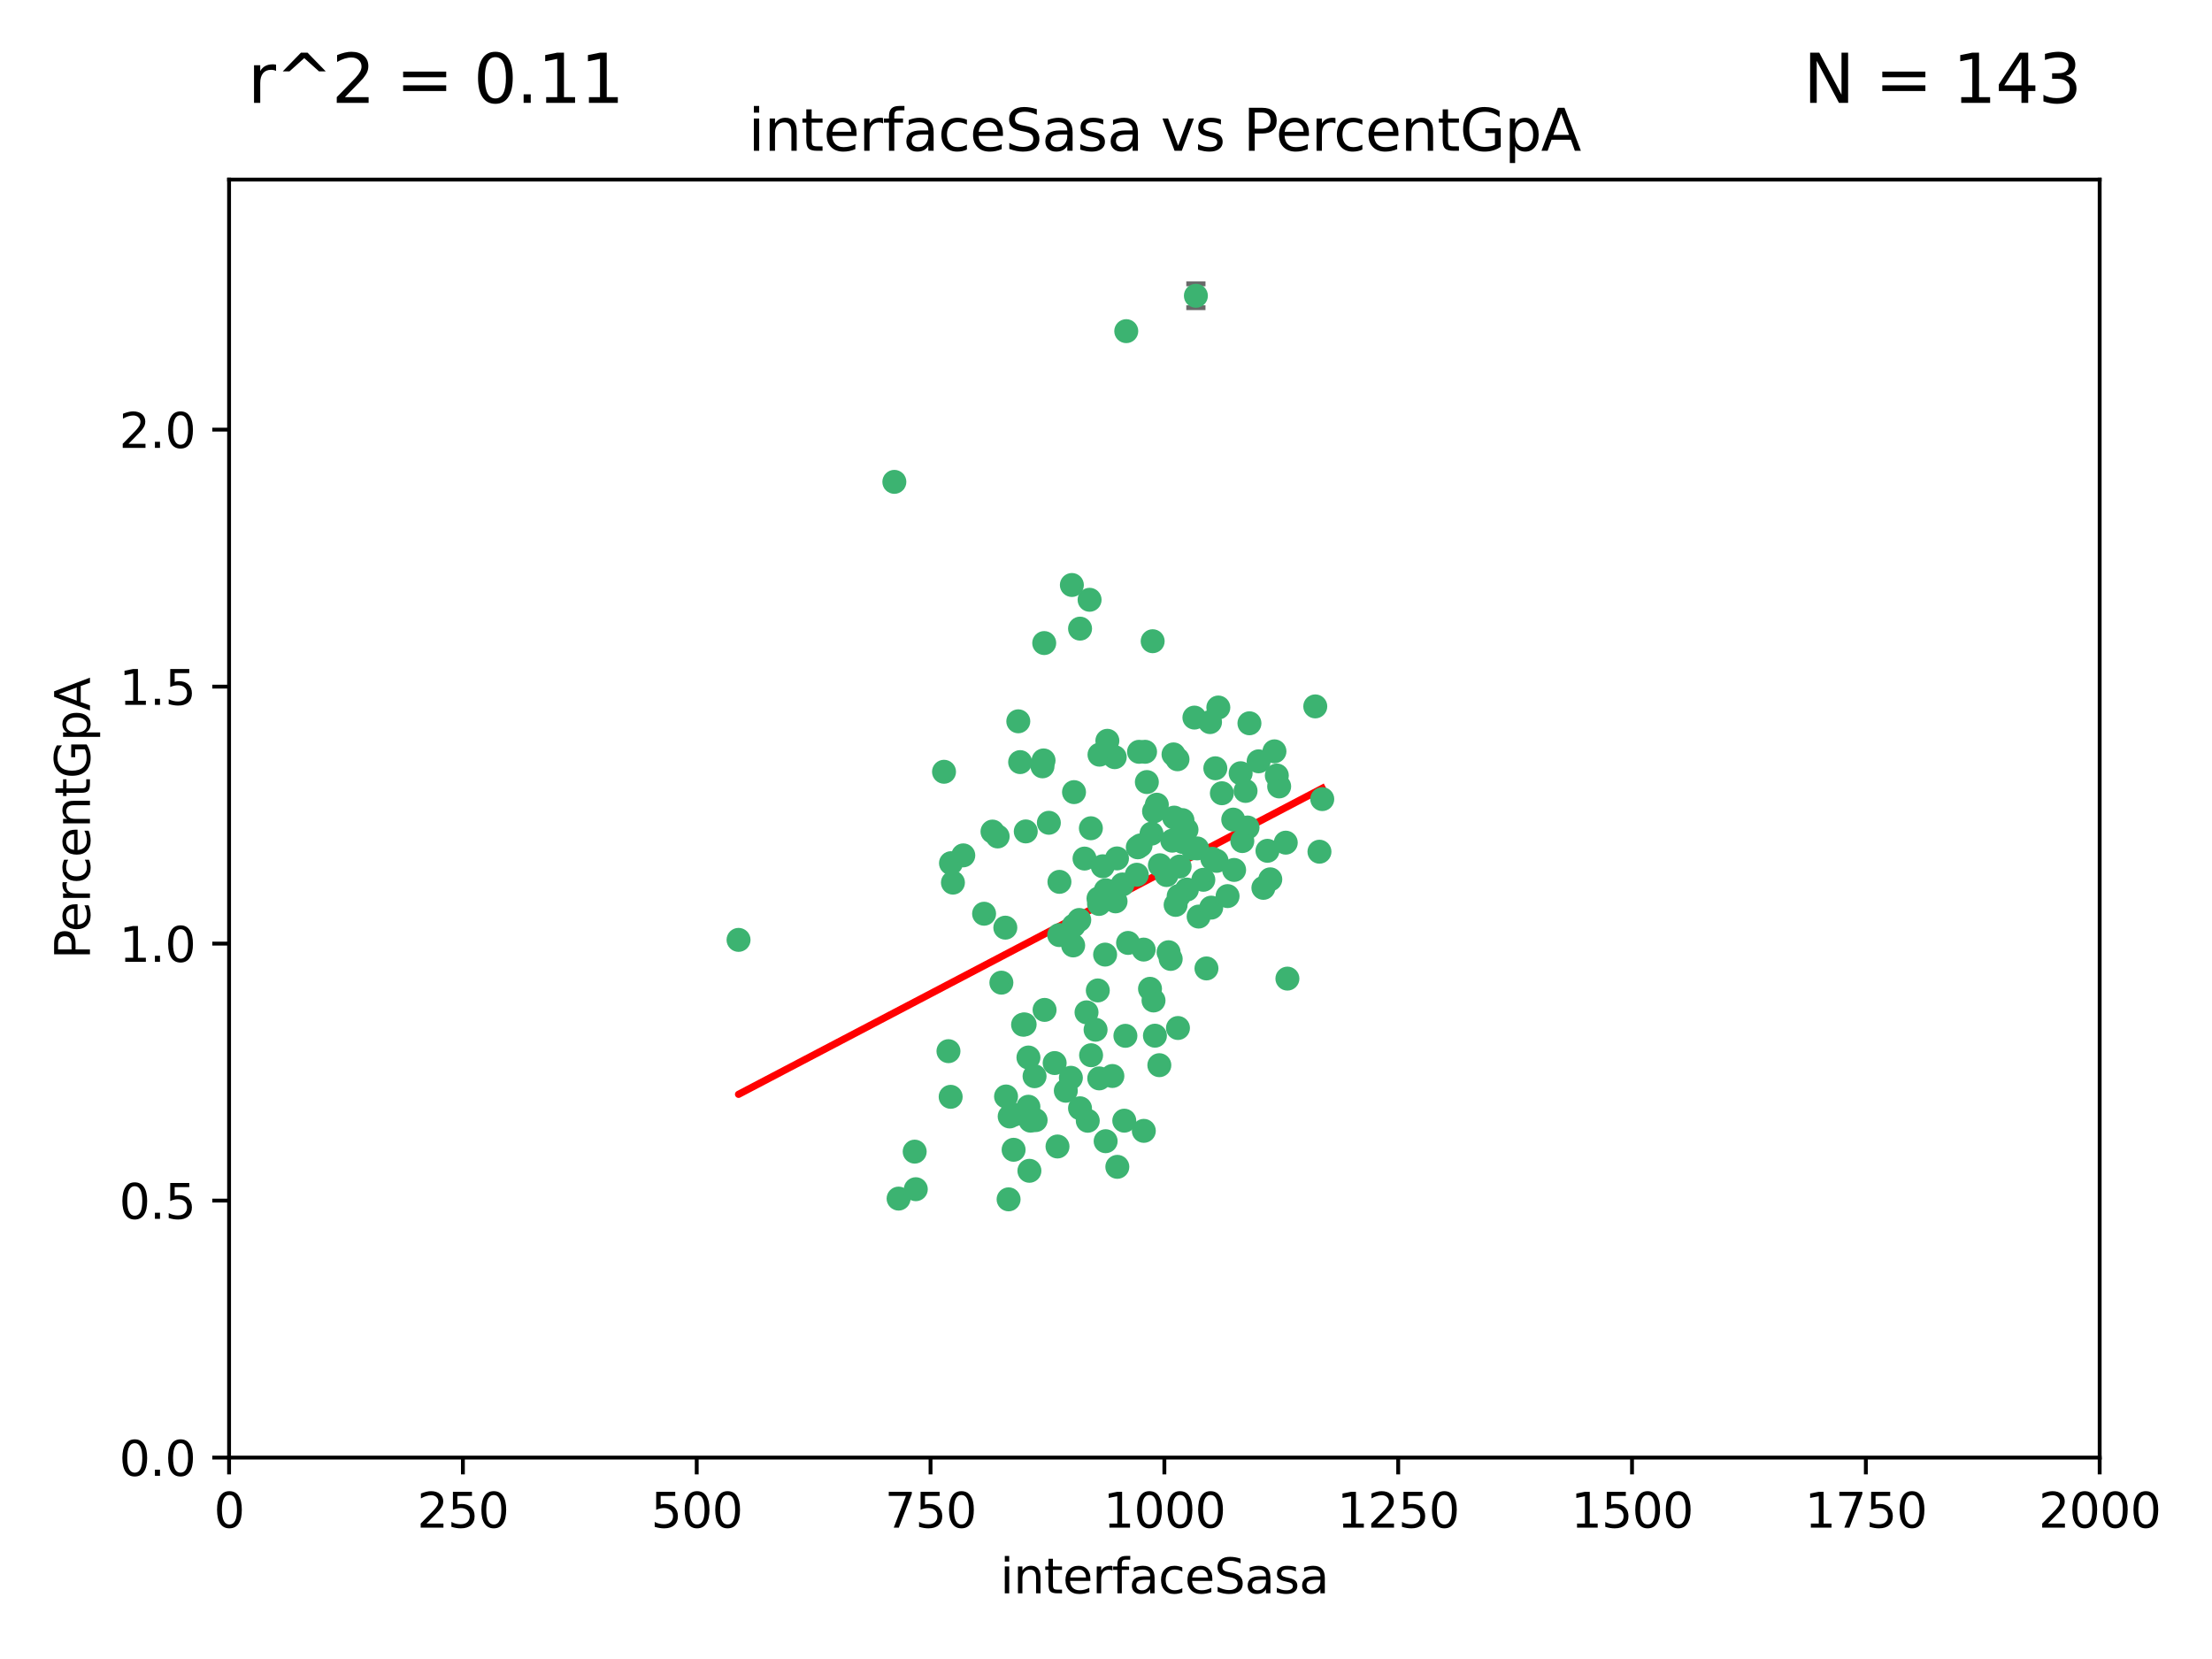 <?xml version="1.0" encoding="utf-8" standalone="no"?>
<!DOCTYPE svg PUBLIC "-//W3C//DTD SVG 1.1//EN"
  "http://www.w3.org/Graphics/SVG/1.1/DTD/svg11.dtd">
<svg xmlns:xlink="http://www.w3.org/1999/xlink" width="460.8pt" height="345.6pt" viewBox="0 0 460.8 345.6" xmlns="http://www.w3.org/2000/svg" version="1.1">
 <defs>
  <style type="text/css">*{stroke-linejoin: round; stroke-linecap: butt}</style>
 </defs>
 <g id="figure_1">
  <g id="patch_1">
   <path d="M 0 345.6 
L 460.8 345.6 
L 460.8 0 
L 0 0 
z
" style="fill: #ffffff"/>
  </g>
  <g id="axes_1">
   <g id="patch_2">
    <path d="M 47.72 303.64 
L 437.4 303.64 
L 437.4 37.411 
L 47.72 37.411 
z
" style="fill: #ffffff"/>
   </g>
   <g id="PathCollection_1">
    <defs>
     <path id="m2d141aca23" d="M 0 1.118 
C 0.297 1.118 0.581 1 0.791 0.791 
C 1 0.581 1.118 0.297 1.118 0 
C 1.118 -0.297 1 -0.581 0.791 -0.791 
C 0.581 -1 0.297 -1.118 0 -1.118 
C -0.297 -1.118 -0.581 -1 -0.791 -0.791 
C -1 -0.581 -1.118 -0.297 -1.118 0 
C -1.118 0.297 -1 0.581 -0.791 0.791 
C -0.581 1 -0.297 1.118 0 1.118 
z
" style="stroke: #3cb371"/>
    </defs>
    <g clip-path="url(#p4c6345d6da)">
     <use xlink:href="#m2d141aca23" x="275.449" y="166.468" style="fill: #3cb371; stroke: #3cb371"/>
     <use xlink:href="#m2d141aca23" x="274.868" y="177.426" style="fill: #3cb371; stroke: #3cb371"/>
     <use xlink:href="#m2d141aca23" x="256.906" y="170.737" style="fill: #3cb371; stroke: #3cb371"/>
     <use xlink:href="#m2d141aca23" x="258.798" y="175.212" style="fill: #3cb371; stroke: #3cb371"/>
     <use xlink:href="#m2d141aca23" x="265.986" y="161.552" style="fill: #3cb371; stroke: #3cb371"/>
     <use xlink:href="#m2d141aca23" x="260.281" y="150.674" style="fill: #3cb371; stroke: #3cb371"/>
     <use xlink:href="#m2d141aca23" x="273.995" y="147.155" style="fill: #3cb371; stroke: #3cb371"/>
     <use xlink:href="#m2d141aca23" x="244.904" y="188.505" style="fill: #3cb371; stroke: #3cb371"/>
     <use xlink:href="#m2d141aca23" x="245.298" y="158.171" style="fill: #3cb371; stroke: #3cb371"/>
     <use xlink:href="#m2d141aca23" x="238.248" y="197.816" style="fill: #3cb371; stroke: #3cb371"/>
     <use xlink:href="#m2d141aca23" x="265.491" y="156.518" style="fill: #3cb371; stroke: #3cb371"/>
     <use xlink:href="#m2d141aca23" x="240.411" y="169.01" style="fill: #3cb371; stroke: #3cb371"/>
     <use xlink:href="#m2d141aca23" x="240.121" y="133.577" style="fill: #3cb371; stroke: #3cb371"/>
     <use xlink:href="#m2d141aca23" x="249.126" y="61.614" style="fill: #3cb371; stroke: #3cb371"/>
     <use xlink:href="#m2d141aca23" x="253.8" y="147.386" style="fill: #3cb371; stroke: #3cb371"/>
     <use xlink:href="#m2d141aca23" x="249.385" y="176.738" style="fill: #3cb371; stroke: #3cb371"/>
     <use xlink:href="#m2d141aca23" x="233.829" y="184.247" style="fill: #3cb371; stroke: #3cb371"/>
     <use xlink:href="#m2d141aca23" x="244.606" y="170.322" style="fill: #3cb371; stroke: #3cb371"/>
     <use xlink:href="#m2d141aca23" x="237.284" y="156.616" style="fill: #3cb371; stroke: #3cb371"/>
     <use xlink:href="#m2d141aca23" x="217.393" y="158.411" style="fill: #3cb371; stroke: #3cb371"/>
     <use xlink:href="#m2d141aca23" x="223.738" y="165.013" style="fill: #3cb371; stroke: #3cb371"/>
     <use xlink:href="#m2d141aca23" x="246.326" y="170.839" style="fill: #3cb371; stroke: #3cb371"/>
     <use xlink:href="#m2d141aca23" x="249.697" y="190.938" style="fill: #3cb371; stroke: #3cb371"/>
     <use xlink:href="#m2d141aca23" x="232.393" y="187.771" style="fill: #3cb371; stroke: #3cb371"/>
     <use xlink:href="#m2d141aca23" x="247.252" y="185.314" style="fill: #3cb371; stroke: #3cb371"/>
     <use xlink:href="#m2d141aca23" x="234.441" y="215.78" style="fill: #3cb371; stroke: #3cb371"/>
     <use xlink:href="#m2d141aca23" x="253.175" y="160.047" style="fill: #3cb371; stroke: #3cb371"/>
     <use xlink:href="#m2d141aca23" x="217.529" y="133.961" style="fill: #3cb371; stroke: #3cb371"/>
     <use xlink:href="#m2d141aca23" x="231.727" y="224.149" style="fill: #3cb371; stroke: #3cb371"/>
     <use xlink:href="#m2d141aca23" x="238.911" y="162.915" style="fill: #3cb371; stroke: #3cb371"/>
     <use xlink:href="#m2d141aca23" x="266.473" y="163.827" style="fill: #3cb371; stroke: #3cb371"/>
     <use xlink:href="#m2d141aca23" x="243.014" y="182.29" style="fill: #3cb371; stroke: #3cb371"/>
     <use xlink:href="#m2d141aca23" x="230.326" y="237.734" style="fill: #3cb371; stroke: #3cb371"/>
     <use xlink:href="#m2d141aca23" x="259.885" y="172.384" style="fill: #3cb371; stroke: #3cb371"/>
     <use xlink:href="#m2d141aca23" x="267.848" y="175.541" style="fill: #3cb371; stroke: #3cb371"/>
     <use xlink:href="#m2d141aca23" x="245.744" y="180.512" style="fill: #3cb371; stroke: #3cb371"/>
     <use xlink:href="#m2d141aca23" x="196.656" y="160.773" style="fill: #3cb371; stroke: #3cb371"/>
     <use xlink:href="#m2d141aca23" x="219.705" y="221.452" style="fill: #3cb371; stroke: #3cb371"/>
     <use xlink:href="#m2d141aca23" x="220.652" y="194.794" style="fill: #3cb371; stroke: #3cb371"/>
     <use xlink:href="#m2d141aca23" x="229.046" y="157.214" style="fill: #3cb371; stroke: #3cb371"/>
     <use xlink:href="#m2d141aca23" x="217.605" y="210.381" style="fill: #3cb371; stroke: #3cb371"/>
     <use xlink:href="#m2d141aca23" x="244.464" y="157.156" style="fill: #3cb371; stroke: #3cb371"/>
     <use xlink:href="#m2d141aca23" x="217.17" y="159.642" style="fill: #3cb371; stroke: #3cb371"/>
     <use xlink:href="#m2d141aca23" x="250.675" y="183.277" style="fill: #3cb371; stroke: #3cb371"/>
     <use xlink:href="#m2d141aca23" x="245.391" y="214.153" style="fill: #3cb371; stroke: #3cb371"/>
     <use xlink:href="#m2d141aca23" x="252.314" y="189.078" style="fill: #3cb371; stroke: #3cb371"/>
     <use xlink:href="#m2d141aca23" x="264.624" y="183.18" style="fill: #3cb371; stroke: #3cb371"/>
     <use xlink:href="#m2d141aca23" x="240.3" y="208.419" style="fill: #3cb371; stroke: #3cb371"/>
     <use xlink:href="#m2d141aca23" x="229.724" y="180.458" style="fill: #3cb371; stroke: #3cb371"/>
     <use xlink:href="#m2d141aca23" x="245.541" y="186.669" style="fill: #3cb371; stroke: #3cb371"/>
     <use xlink:href="#m2d141aca23" x="238.539" y="156.612" style="fill: #3cb371; stroke: #3cb371"/>
     <use xlink:href="#m2d141aca23" x="257.089" y="181.224" style="fill: #3cb371; stroke: #3cb371"/>
     <use xlink:href="#m2d141aca23" x="225.927" y="178.857" style="fill: #3cb371; stroke: #3cb371"/>
     <use xlink:href="#m2d141aca23" x="153.853" y="195.794" style="fill: #3cb371; stroke: #3cb371"/>
     <use xlink:href="#m2d141aca23" x="268.191" y="203.863" style="fill: #3cb371; stroke: #3cb371"/>
     <use xlink:href="#m2d141aca23" x="228.693" y="206.326" style="fill: #3cb371; stroke: #3cb371"/>
     <use xlink:href="#m2d141aca23" x="227.294" y="219.824" style="fill: #3cb371; stroke: #3cb371"/>
     <use xlink:href="#m2d141aca23" x="206.754" y="173.231" style="fill: #3cb371; stroke: #3cb371"/>
     <use xlink:href="#m2d141aca23" x="240.99" y="167.635" style="fill: #3cb371; stroke: #3cb371"/>
     <use xlink:href="#m2d141aca23" x="246.412" y="175.402" style="fill: #3cb371; stroke: #3cb371"/>
     <use xlink:href="#m2d141aca23" x="243.435" y="198.364" style="fill: #3cb371; stroke: #3cb371"/>
     <use xlink:href="#m2d141aca23" x="252.553" y="178.895" style="fill: #3cb371; stroke: #3cb371"/>
     <use xlink:href="#m2d141aca23" x="239.885" y="173.659" style="fill: #3cb371; stroke: #3cb371"/>
     <use xlink:href="#m2d141aca23" x="215.74" y="233.343" style="fill: #3cb371; stroke: #3cb371"/>
     <use xlink:href="#m2d141aca23" x="220.701" y="183.706" style="fill: #3cb371; stroke: #3cb371"/>
     <use xlink:href="#m2d141aca23" x="232.689" y="178.823" style="fill: #3cb371; stroke: #3cb371"/>
     <use xlink:href="#m2d141aca23" x="224.995" y="130.957" style="fill: #3cb371; stroke: #3cb371"/>
     <use xlink:href="#m2d141aca23" x="224.83" y="191.645" style="fill: #3cb371; stroke: #3cb371"/>
     <use xlink:href="#m2d141aca23" x="264.035" y="177.238" style="fill: #3cb371; stroke: #3cb371"/>
     <use xlink:href="#m2d141aca23" x="255.727" y="186.674" style="fill: #3cb371; stroke: #3cb371"/>
     <use xlink:href="#m2d141aca23" x="248.448" y="176.713" style="fill: #3cb371; stroke: #3cb371"/>
     <use xlink:href="#m2d141aca23" x="207.832" y="174.251" style="fill: #3cb371; stroke: #3cb371"/>
     <use xlink:href="#m2d141aca23" x="200.671" y="178.188" style="fill: #3cb371; stroke: #3cb371"/>
     <use xlink:href="#m2d141aca23" x="198.514" y="183.865" style="fill: #3cb371; stroke: #3cb371"/>
     <use xlink:href="#m2d141aca23" x="236.818" y="182.222" style="fill: #3cb371; stroke: #3cb371"/>
     <use xlink:href="#m2d141aca23" x="241.625" y="180.245" style="fill: #3cb371; stroke: #3cb371"/>
     <use xlink:href="#m2d141aca23" x="213.685" y="173.202" style="fill: #3cb371; stroke: #3cb371"/>
     <use xlink:href="#m2d141aca23" x="253.438" y="179.334" style="fill: #3cb371; stroke: #3cb371"/>
     <use xlink:href="#m2d141aca23" x="212.13" y="150.262" style="fill: #3cb371; stroke: #3cb371"/>
     <use xlink:href="#m2d141aca23" x="227.249" y="172.541" style="fill: #3cb371; stroke: #3cb371"/>
     <use xlink:href="#m2d141aca23" x="234.62" y="68.985" style="fill: #3cb371; stroke: #3cb371"/>
     <use xlink:href="#m2d141aca23" x="198.107" y="179.815" style="fill: #3cb371; stroke: #3cb371"/>
     <use xlink:href="#m2d141aca23" x="223.657" y="192.836" style="fill: #3cb371; stroke: #3cb371"/>
     <use xlink:href="#m2d141aca23" x="230.365" y="185.452" style="fill: #3cb371; stroke: #3cb371"/>
     <use xlink:href="#m2d141aca23" x="254.539" y="165.246" style="fill: #3cb371; stroke: #3cb371"/>
     <use xlink:href="#m2d141aca23" x="213.126" y="213.461" style="fill: #3cb371; stroke: #3cb371"/>
     <use xlink:href="#m2d141aca23" x="252.07" y="150.426" style="fill: #3cb371; stroke: #3cb371"/>
     <use xlink:href="#m2d141aca23" x="223.082" y="224.522" style="fill: #3cb371; stroke: #3cb371"/>
     <use xlink:href="#m2d141aca23" x="222.028" y="227.223" style="fill: #3cb371; stroke: #3cb371"/>
     <use xlink:href="#m2d141aca23" x="244.214" y="175.129" style="fill: #3cb371; stroke: #3cb371"/>
     <use xlink:href="#m2d141aca23" x="223.29" y="121.865" style="fill: #3cb371; stroke: #3cb371"/>
     <use xlink:href="#m2d141aca23" x="226.601" y="233.476" style="fill: #3cb371; stroke: #3cb371"/>
     <use xlink:href="#m2d141aca23" x="262.198" y="158.596" style="fill: #3cb371; stroke: #3cb371"/>
     <use xlink:href="#m2d141aca23" x="237.603" y="176.11" style="fill: #3cb371; stroke: #3cb371"/>
     <use xlink:href="#m2d141aca23" x="230.215" y="198.86" style="fill: #3cb371; stroke: #3cb371"/>
     <use xlink:href="#m2d141aca23" x="237.023" y="176.511" style="fill: #3cb371; stroke: #3cb371"/>
     <use xlink:href="#m2d141aca23" x="259.472" y="164.766" style="fill: #3cb371; stroke: #3cb371"/>
     <use xlink:href="#m2d141aca23" x="226.981" y="124.947" style="fill: #3cb371; stroke: #3cb371"/>
     <use xlink:href="#m2d141aca23" x="230.685" y="154.321" style="fill: #3cb371; stroke: #3cb371"/>
     <use xlink:href="#m2d141aca23" x="226.343" y="210.887" style="fill: #3cb371; stroke: #3cb371"/>
     <use xlink:href="#m2d141aca23" x="214.236" y="230.552" style="fill: #3cb371; stroke: #3cb371"/>
     <use xlink:href="#m2d141aca23" x="218.495" y="171.401" style="fill: #3cb371; stroke: #3cb371"/>
     <use xlink:href="#m2d141aca23" x="210.335" y="232.581" style="fill: #3cb371; stroke: #3cb371"/>
     <use xlink:href="#m2d141aca23" x="247.172" y="172.846" style="fill: #3cb371; stroke: #3cb371"/>
     <use xlink:href="#m2d141aca23" x="214.244" y="220.299" style="fill: #3cb371; stroke: #3cb371"/>
     <use xlink:href="#m2d141aca23" x="187.194" y="249.691" style="fill: #3cb371; stroke: #3cb371"/>
     <use xlink:href="#m2d141aca23" x="198.041" y="228.488" style="fill: #3cb371; stroke: #3cb371"/>
     <use xlink:href="#m2d141aca23" x="211.154" y="239.521" style="fill: #3cb371; stroke: #3cb371"/>
     <use xlink:href="#m2d141aca23" x="186.31" y="100.38" style="fill: #3cb371; stroke: #3cb371"/>
     <use xlink:href="#m2d141aca23" x="210.109" y="249.845" style="fill: #3cb371; stroke: #3cb371"/>
     <use xlink:href="#m2d141aca23" x="234.207" y="233.457" style="fill: #3cb371; stroke: #3cb371"/>
     <use xlink:href="#m2d141aca23" x="228.837" y="187.17" style="fill: #3cb371; stroke: #3cb371"/>
     <use xlink:href="#m2d141aca23" x="232.218" y="157.734" style="fill: #3cb371; stroke: #3cb371"/>
     <use xlink:href="#m2d141aca23" x="190.777" y="247.733" style="fill: #3cb371; stroke: #3cb371"/>
     <use xlink:href="#m2d141aca23" x="228.23" y="214.513" style="fill: #3cb371; stroke: #3cb371"/>
     <use xlink:href="#m2d141aca23" x="258.451" y="161.077" style="fill: #3cb371; stroke: #3cb371"/>
     <use xlink:href="#m2d141aca23" x="205.003" y="190.347" style="fill: #3cb371; stroke: #3cb371"/>
     <use xlink:href="#m2d141aca23" x="220.298" y="238.835" style="fill: #3cb371; stroke: #3cb371"/>
     <use xlink:href="#m2d141aca23" x="209.579" y="228.418" style="fill: #3cb371; stroke: #3cb371"/>
     <use xlink:href="#m2d141aca23" x="228.993" y="224.651" style="fill: #3cb371; stroke: #3cb371"/>
     <use xlink:href="#m2d141aca23" x="213.451" y="213.407" style="fill: #3cb371; stroke: #3cb371"/>
     <use xlink:href="#m2d141aca23" x="232.761" y="243.075" style="fill: #3cb371; stroke: #3cb371"/>
     <use xlink:href="#m2d141aca23" x="238.279" y="235.578" style="fill: #3cb371; stroke: #3cb371"/>
     <use xlink:href="#m2d141aca23" x="214.671" y="233.452" style="fill: #3cb371; stroke: #3cb371"/>
     <use xlink:href="#m2d141aca23" x="224.989" y="230.875" style="fill: #3cb371; stroke: #3cb371"/>
     <use xlink:href="#m2d141aca23" x="239.569" y="205.985" style="fill: #3cb371; stroke: #3cb371"/>
     <use xlink:href="#m2d141aca23" x="228.945" y="188.309" style="fill: #3cb371; stroke: #3cb371"/>
     <use xlink:href="#m2d141aca23" x="241.512" y="221.897" style="fill: #3cb371; stroke: #3cb371"/>
     <use xlink:href="#m2d141aca23" x="263.188" y="184.957" style="fill: #3cb371; stroke: #3cb371"/>
     <use xlink:href="#m2d141aca23" x="214.445" y="243.899" style="fill: #3cb371; stroke: #3cb371"/>
     <use xlink:href="#m2d141aca23" x="212.514" y="158.76" style="fill: #3cb371; stroke: #3cb371"/>
     <use xlink:href="#m2d141aca23" x="251.328" y="201.741" style="fill: #3cb371; stroke: #3cb371"/>
     <use xlink:href="#m2d141aca23" x="211.181" y="232.211" style="fill: #3cb371; stroke: #3cb371"/>
     <use xlink:href="#m2d141aca23" x="223.561" y="196.951" style="fill: #3cb371; stroke: #3cb371"/>
     <use xlink:href="#m2d141aca23" x="240.594" y="215.753" style="fill: #3cb371; stroke: #3cb371"/>
     <use xlink:href="#m2d141aca23" x="190.546" y="239.906" style="fill: #3cb371; stroke: #3cb371"/>
     <use xlink:href="#m2d141aca23" x="234.998" y="196.429" style="fill: #3cb371; stroke: #3cb371"/>
     <use xlink:href="#m2d141aca23" x="209.427" y="193.248" style="fill: #3cb371; stroke: #3cb371"/>
     <use xlink:href="#m2d141aca23" x="243.877" y="199.759" style="fill: #3cb371; stroke: #3cb371"/>
     <use xlink:href="#m2d141aca23" x="248.818" y="149.487" style="fill: #3cb371; stroke: #3cb371"/>
     <use xlink:href="#m2d141aca23" x="197.583" y="218.978" style="fill: #3cb371; stroke: #3cb371"/>
     <use xlink:href="#m2d141aca23" x="215.518" y="224.195" style="fill: #3cb371; stroke: #3cb371"/>
     <use xlink:href="#m2d141aca23" x="208.605" y="204.705" style="fill: #3cb371; stroke: #3cb371"/>
    </g>
   </g>
   <g id="matplotlib.axis_1">
    <g id="xtick_1">
     <g id="line2d_1">
      <defs>
       <path id="mb6be389146" d="M 0 0 
L 0 3.5 
" style="stroke: #000000; stroke-width: 0.8"/>
      </defs>
      <g>
       <use xlink:href="#mb6be389146" x="47.72" y="303.64" style="stroke: #000000; stroke-width: 0.8"/>
      </g>
     </g>
     <g id="text_1">
      <!-- 0 -->
      <g transform="translate(44.539 318.238)scale(0.1 -0.1)">
       <defs>
        <path id="DejaVuSans-30" d="M 2034 4250 
Q 1547 4250 1301 3770 
Q 1056 3291 1056 2328 
Q 1056 1369 1301 889 
Q 1547 409 2034 409 
Q 2525 409 2770 889 
Q 3016 1369 3016 2328 
Q 3016 3291 2770 3770 
Q 2525 4250 2034 4250 
z
M 2034 4750 
Q 2819 4750 3233 4129 
Q 3647 3509 3647 2328 
Q 3647 1150 3233 529 
Q 2819 -91 2034 -91 
Q 1250 -91 836 529 
Q 422 1150 422 2328 
Q 422 3509 836 4129 
Q 1250 4750 2034 4750 
z
" transform="scale(0.016)"/>
       </defs>
       <use xlink:href="#DejaVuSans-30"/>
      </g>
     </g>
    </g>
    <g id="xtick_2">
     <g id="line2d_2">
      <g>
       <use xlink:href="#mb6be389146" x="96.43" y="303.64" style="stroke: #000000; stroke-width: 0.8"/>
      </g>
     </g>
     <g id="text_2">
      <!-- 250 -->
      <g transform="translate(86.886 318.238)scale(0.1 -0.1)">
       <defs>
        <path id="DejaVuSans-32" d="M 1228 531 
L 3431 531 
L 3431 0 
L 469 0 
L 469 531 
Q 828 903 1448 1529 
Q 2069 2156 2228 2338 
Q 2531 2678 2651 2914 
Q 2772 3150 2772 3378 
Q 2772 3750 2511 3984 
Q 2250 4219 1831 4219 
Q 1534 4219 1204 4116 
Q 875 4013 500 3803 
L 500 4441 
Q 881 4594 1212 4672 
Q 1544 4750 1819 4750 
Q 2544 4750 2975 4387 
Q 3406 4025 3406 3419 
Q 3406 3131 3298 2873 
Q 3191 2616 2906 2266 
Q 2828 2175 2409 1742 
Q 1991 1309 1228 531 
z
" transform="scale(0.016)"/>
        <path id="DejaVuSans-35" d="M 691 4666 
L 3169 4666 
L 3169 4134 
L 1269 4134 
L 1269 2991 
Q 1406 3038 1543 3061 
Q 1681 3084 1819 3084 
Q 2600 3084 3056 2656 
Q 3513 2228 3513 1497 
Q 3513 744 3044 326 
Q 2575 -91 1722 -91 
Q 1428 -91 1123 -41 
Q 819 9 494 109 
L 494 744 
Q 775 591 1075 516 
Q 1375 441 1709 441 
Q 2250 441 2565 725 
Q 2881 1009 2881 1497 
Q 2881 1984 2565 2268 
Q 2250 2553 1709 2553 
Q 1456 2553 1204 2497 
Q 953 2441 691 2322 
L 691 4666 
z
" transform="scale(0.016)"/>
       </defs>
       <use xlink:href="#DejaVuSans-32"/>
       <use xlink:href="#DejaVuSans-35" x="63.623"/>
       <use xlink:href="#DejaVuSans-30" x="127.246"/>
      </g>
     </g>
    </g>
    <g id="xtick_3">
     <g id="line2d_3">
      <g>
       <use xlink:href="#mb6be389146" x="145.14" y="303.64" style="stroke: #000000; stroke-width: 0.8"/>
      </g>
     </g>
     <g id="text_3">
      <!-- 500 -->
      <g transform="translate(135.596 318.238)scale(0.1 -0.1)">
       <use xlink:href="#DejaVuSans-35"/>
       <use xlink:href="#DejaVuSans-30" x="63.623"/>
       <use xlink:href="#DejaVuSans-30" x="127.246"/>
      </g>
     </g>
    </g>
    <g id="xtick_4">
     <g id="line2d_4">
      <g>
       <use xlink:href="#mb6be389146" x="193.85" y="303.64" style="stroke: #000000; stroke-width: 0.8"/>
      </g>
     </g>
     <g id="text_4">
      <!-- 750 -->
      <g transform="translate(184.306 318.238)scale(0.1 -0.1)">
       <defs>
        <path id="DejaVuSans-37" d="M 525 4666 
L 3525 4666 
L 3525 4397 
L 1831 0 
L 1172 0 
L 2766 4134 
L 525 4134 
L 525 4666 
z
" transform="scale(0.016)"/>
       </defs>
       <use xlink:href="#DejaVuSans-37"/>
       <use xlink:href="#DejaVuSans-35" x="63.623"/>
       <use xlink:href="#DejaVuSans-30" x="127.246"/>
      </g>
     </g>
    </g>
    <g id="xtick_5">
     <g id="line2d_5">
      <g>
       <use xlink:href="#mb6be389146" x="242.56" y="303.64" style="stroke: #000000; stroke-width: 0.8"/>
      </g>
     </g>
     <g id="text_5">
      <!-- 1000 -->
      <g transform="translate(229.835 318.238)scale(0.1 -0.1)">
       <defs>
        <path id="DejaVuSans-31" d="M 794 531 
L 1825 531 
L 1825 4091 
L 703 3866 
L 703 4441 
L 1819 4666 
L 2450 4666 
L 2450 531 
L 3481 531 
L 3481 0 
L 794 0 
L 794 531 
z
" transform="scale(0.016)"/>
       </defs>
       <use xlink:href="#DejaVuSans-31"/>
       <use xlink:href="#DejaVuSans-30" x="63.623"/>
       <use xlink:href="#DejaVuSans-30" x="127.246"/>
       <use xlink:href="#DejaVuSans-30" x="190.869"/>
      </g>
     </g>
    </g>
    <g id="xtick_6">
     <g id="line2d_6">
      <g>
       <use xlink:href="#mb6be389146" x="291.27" y="303.64" style="stroke: #000000; stroke-width: 0.8"/>
      </g>
     </g>
     <g id="text_6">
      <!-- 1250 -->
      <g transform="translate(278.545 318.238)scale(0.1 -0.1)">
       <use xlink:href="#DejaVuSans-31"/>
       <use xlink:href="#DejaVuSans-32" x="63.623"/>
       <use xlink:href="#DejaVuSans-35" x="127.246"/>
       <use xlink:href="#DejaVuSans-30" x="190.869"/>
      </g>
     </g>
    </g>
    <g id="xtick_7">
     <g id="line2d_7">
      <g>
       <use xlink:href="#mb6be389146" x="339.98" y="303.64" style="stroke: #000000; stroke-width: 0.8"/>
      </g>
     </g>
     <g id="text_7">
      <!-- 1500 -->
      <g transform="translate(327.255 318.238)scale(0.1 -0.1)">
       <use xlink:href="#DejaVuSans-31"/>
       <use xlink:href="#DejaVuSans-35" x="63.623"/>
       <use xlink:href="#DejaVuSans-30" x="127.246"/>
       <use xlink:href="#DejaVuSans-30" x="190.869"/>
      </g>
     </g>
    </g>
    <g id="xtick_8">
     <g id="line2d_8">
      <g>
       <use xlink:href="#mb6be389146" x="388.69" y="303.64" style="stroke: #000000; stroke-width: 0.8"/>
      </g>
     </g>
     <g id="text_8">
      <!-- 1750 -->
      <g transform="translate(375.965 318.238)scale(0.1 -0.1)">
       <use xlink:href="#DejaVuSans-31"/>
       <use xlink:href="#DejaVuSans-37" x="63.623"/>
       <use xlink:href="#DejaVuSans-35" x="127.246"/>
       <use xlink:href="#DejaVuSans-30" x="190.869"/>
      </g>
     </g>
    </g>
    <g id="xtick_9">
     <g id="line2d_9">
      <g>
       <use xlink:href="#mb6be389146" x="437.4" y="303.64" style="stroke: #000000; stroke-width: 0.8"/>
      </g>
     </g>
     <g id="text_9">
      <!-- 2000 -->
      <g transform="translate(424.675 318.238)scale(0.1 -0.1)">
       <use xlink:href="#DejaVuSans-32"/>
       <use xlink:href="#DejaVuSans-30" x="63.623"/>
       <use xlink:href="#DejaVuSans-30" x="127.246"/>
       <use xlink:href="#DejaVuSans-30" x="190.869"/>
      </g>
     </g>
    </g>
    <g id="text_10">
     <!-- interfaceSasa -->
     <g transform="translate(208.353 331.917)scale(0.1 -0.1)">
      <defs>
       <path id="DejaVuSans-69" d="M 603 3500 
L 1178 3500 
L 1178 0 
L 603 0 
L 603 3500 
z
M 603 4863 
L 1178 4863 
L 1178 4134 
L 603 4134 
L 603 4863 
z
" transform="scale(0.016)"/>
       <path id="DejaVuSans-6e" d="M 3513 2113 
L 3513 0 
L 2938 0 
L 2938 2094 
Q 2938 2591 2744 2837 
Q 2550 3084 2163 3084 
Q 1697 3084 1428 2787 
Q 1159 2491 1159 1978 
L 1159 0 
L 581 0 
L 581 3500 
L 1159 3500 
L 1159 2956 
Q 1366 3272 1645 3428 
Q 1925 3584 2291 3584 
Q 2894 3584 3203 3211 
Q 3513 2838 3513 2113 
z
" transform="scale(0.016)"/>
       <path id="DejaVuSans-74" d="M 1172 4494 
L 1172 3500 
L 2356 3500 
L 2356 3053 
L 1172 3053 
L 1172 1153 
Q 1172 725 1289 603 
Q 1406 481 1766 481 
L 2356 481 
L 2356 0 
L 1766 0 
Q 1100 0 847 248 
Q 594 497 594 1153 
L 594 3053 
L 172 3053 
L 172 3500 
L 594 3500 
L 594 4494 
L 1172 4494 
z
" transform="scale(0.016)"/>
       <path id="DejaVuSans-65" d="M 3597 1894 
L 3597 1613 
L 953 1613 
Q 991 1019 1311 708 
Q 1631 397 2203 397 
Q 2534 397 2845 478 
Q 3156 559 3463 722 
L 3463 178 
Q 3153 47 2828 -22 
Q 2503 -91 2169 -91 
Q 1331 -91 842 396 
Q 353 884 353 1716 
Q 353 2575 817 3079 
Q 1281 3584 2069 3584 
Q 2775 3584 3186 3129 
Q 3597 2675 3597 1894 
z
M 3022 2063 
Q 3016 2534 2758 2815 
Q 2500 3097 2075 3097 
Q 1594 3097 1305 2825 
Q 1016 2553 972 2059 
L 3022 2063 
z
" transform="scale(0.016)"/>
       <path id="DejaVuSans-72" d="M 2631 2963 
Q 2534 3019 2420 3045 
Q 2306 3072 2169 3072 
Q 1681 3072 1420 2755 
Q 1159 2438 1159 1844 
L 1159 0 
L 581 0 
L 581 3500 
L 1159 3500 
L 1159 2956 
Q 1341 3275 1631 3429 
Q 1922 3584 2338 3584 
Q 2397 3584 2469 3576 
Q 2541 3569 2628 3553 
L 2631 2963 
z
" transform="scale(0.016)"/>
       <path id="DejaVuSans-66" d="M 2375 4863 
L 2375 4384 
L 1825 4384 
Q 1516 4384 1395 4259 
Q 1275 4134 1275 3809 
L 1275 3500 
L 2222 3500 
L 2222 3053 
L 1275 3053 
L 1275 0 
L 697 0 
L 697 3053 
L 147 3053 
L 147 3500 
L 697 3500 
L 697 3744 
Q 697 4328 969 4595 
Q 1241 4863 1831 4863 
L 2375 4863 
z
" transform="scale(0.016)"/>
       <path id="DejaVuSans-61" d="M 2194 1759 
Q 1497 1759 1228 1600 
Q 959 1441 959 1056 
Q 959 750 1161 570 
Q 1363 391 1709 391 
Q 2188 391 2477 730 
Q 2766 1069 2766 1631 
L 2766 1759 
L 2194 1759 
z
M 3341 1997 
L 3341 0 
L 2766 0 
L 2766 531 
Q 2569 213 2275 61 
Q 1981 -91 1556 -91 
Q 1019 -91 701 211 
Q 384 513 384 1019 
Q 384 1609 779 1909 
Q 1175 2209 1959 2209 
L 2766 2209 
L 2766 2266 
Q 2766 2663 2505 2880 
Q 2244 3097 1772 3097 
Q 1472 3097 1187 3025 
Q 903 2953 641 2809 
L 641 3341 
Q 956 3463 1253 3523 
Q 1550 3584 1831 3584 
Q 2591 3584 2966 3190 
Q 3341 2797 3341 1997 
z
" transform="scale(0.016)"/>
       <path id="DejaVuSans-63" d="M 3122 3366 
L 3122 2828 
Q 2878 2963 2633 3030 
Q 2388 3097 2138 3097 
Q 1578 3097 1268 2742 
Q 959 2388 959 1747 
Q 959 1106 1268 751 
Q 1578 397 2138 397 
Q 2388 397 2633 464 
Q 2878 531 3122 666 
L 3122 134 
Q 2881 22 2623 -34 
Q 2366 -91 2075 -91 
Q 1284 -91 818 406 
Q 353 903 353 1747 
Q 353 2603 823 3093 
Q 1294 3584 2113 3584 
Q 2378 3584 2631 3529 
Q 2884 3475 3122 3366 
z
" transform="scale(0.016)"/>
       <path id="DejaVuSans-53" d="M 3425 4513 
L 3425 3897 
Q 3066 4069 2747 4153 
Q 2428 4238 2131 4238 
Q 1616 4238 1336 4038 
Q 1056 3838 1056 3469 
Q 1056 3159 1242 3001 
Q 1428 2844 1947 2747 
L 2328 2669 
Q 3034 2534 3370 2195 
Q 3706 1856 3706 1288 
Q 3706 609 3251 259 
Q 2797 -91 1919 -91 
Q 1588 -91 1214 -16 
Q 841 59 441 206 
L 441 856 
Q 825 641 1194 531 
Q 1563 422 1919 422 
Q 2459 422 2753 634 
Q 3047 847 3047 1241 
Q 3047 1584 2836 1778 
Q 2625 1972 2144 2069 
L 1759 2144 
Q 1053 2284 737 2584 
Q 422 2884 422 3419 
Q 422 4038 858 4394 
Q 1294 4750 2059 4750 
Q 2388 4750 2728 4690 
Q 3069 4631 3425 4513 
z
" transform="scale(0.016)"/>
       <path id="DejaVuSans-73" d="M 2834 3397 
L 2834 2853 
Q 2591 2978 2328 3040 
Q 2066 3103 1784 3103 
Q 1356 3103 1142 2972 
Q 928 2841 928 2578 
Q 928 2378 1081 2264 
Q 1234 2150 1697 2047 
L 1894 2003 
Q 2506 1872 2764 1633 
Q 3022 1394 3022 966 
Q 3022 478 2636 193 
Q 2250 -91 1575 -91 
Q 1294 -91 989 -36 
Q 684 19 347 128 
L 347 722 
Q 666 556 975 473 
Q 1284 391 1588 391 
Q 1994 391 2212 530 
Q 2431 669 2431 922 
Q 2431 1156 2273 1281 
Q 2116 1406 1581 1522 
L 1381 1569 
Q 847 1681 609 1914 
Q 372 2147 372 2553 
Q 372 3047 722 3315 
Q 1072 3584 1716 3584 
Q 2034 3584 2315 3537 
Q 2597 3491 2834 3397 
z
" transform="scale(0.016)"/>
      </defs>
      <use xlink:href="#DejaVuSans-69"/>
      <use xlink:href="#DejaVuSans-6e" x="27.783"/>
      <use xlink:href="#DejaVuSans-74" x="91.162"/>
      <use xlink:href="#DejaVuSans-65" x="130.371"/>
      <use xlink:href="#DejaVuSans-72" x="191.895"/>
      <use xlink:href="#DejaVuSans-66" x="233.008"/>
      <use xlink:href="#DejaVuSans-61" x="268.213"/>
      <use xlink:href="#DejaVuSans-63" x="329.492"/>
      <use xlink:href="#DejaVuSans-65" x="384.473"/>
      <use xlink:href="#DejaVuSans-53" x="445.996"/>
      <use xlink:href="#DejaVuSans-61" x="509.473"/>
      <use xlink:href="#DejaVuSans-73" x="570.752"/>
      <use xlink:href="#DejaVuSans-61" x="622.852"/>
     </g>
    </g>
   </g>
   <g id="matplotlib.axis_2">
    <g id="ytick_1">
     <g id="line2d_10">
      <defs>
       <path id="m189296d382" d="M 0 0 
L -3.5 0 
" style="stroke: #000000; stroke-width: 0.8"/>
      </defs>
      <g>
       <use xlink:href="#m189296d382" x="47.72" y="303.64" style="stroke: #000000; stroke-width: 0.8"/>
      </g>
     </g>
     <g id="text_11">
      <!-- 0.0 -->
      <g transform="translate(24.817 307.439)scale(0.1 -0.1)">
       <defs>
        <path id="DejaVuSans-2e" d="M 684 794 
L 1344 794 
L 1344 0 
L 684 0 
L 684 794 
z
" transform="scale(0.016)"/>
       </defs>
       <use xlink:href="#DejaVuSans-30"/>
       <use xlink:href="#DejaVuSans-2e" x="63.623"/>
       <use xlink:href="#DejaVuSans-30" x="95.41"/>
      </g>
     </g>
    </g>
    <g id="ytick_2">
     <g id="line2d_11">
      <g>
       <use xlink:href="#m189296d382" x="47.72" y="250.105" style="stroke: #000000; stroke-width: 0.8"/>
      </g>
     </g>
     <g id="text_12">
      <!-- 0.5 -->
      <g transform="translate(24.817 253.905)scale(0.1 -0.1)">
       <use xlink:href="#DejaVuSans-30"/>
       <use xlink:href="#DejaVuSans-2e" x="63.623"/>
       <use xlink:href="#DejaVuSans-35" x="95.41"/>
      </g>
     </g>
    </g>
    <g id="ytick_3">
     <g id="line2d_12">
      <g>
       <use xlink:href="#m189296d382" x="47.72" y="196.571" style="stroke: #000000; stroke-width: 0.8"/>
      </g>
     </g>
     <g id="text_13">
      <!-- 1.0 -->
      <g transform="translate(24.817 200.37)scale(0.1 -0.1)">
       <use xlink:href="#DejaVuSans-31"/>
       <use xlink:href="#DejaVuSans-2e" x="63.623"/>
       <use xlink:href="#DejaVuSans-30" x="95.41"/>
      </g>
     </g>
    </g>
    <g id="ytick_4">
     <g id="line2d_13">
      <g>
       <use xlink:href="#m189296d382" x="47.72" y="143.036" style="stroke: #000000; stroke-width: 0.8"/>
      </g>
     </g>
     <g id="text_14">
      <!-- 1.5 -->
      <g transform="translate(24.817 146.835)scale(0.1 -0.1)">
       <use xlink:href="#DejaVuSans-31"/>
       <use xlink:href="#DejaVuSans-2e" x="63.623"/>
       <use xlink:href="#DejaVuSans-35" x="95.41"/>
      </g>
     </g>
    </g>
    <g id="ytick_5">
     <g id="line2d_14">
      <g>
       <use xlink:href="#m189296d382" x="47.72" y="89.501" style="stroke: #000000; stroke-width: 0.8"/>
      </g>
     </g>
     <g id="text_15">
      <!-- 2.0 -->
      <g transform="translate(24.817 93.301)scale(0.1 -0.1)">
       <use xlink:href="#DejaVuSans-32"/>
       <use xlink:href="#DejaVuSans-2e" x="63.623"/>
       <use xlink:href="#DejaVuSans-30" x="95.41"/>
      </g>
     </g>
    </g>
    <g id="text_16">
     <!-- PercentGpA -->
     <g transform="translate(18.737 199.802)rotate(-90)scale(0.1 -0.1)">
      <defs>
       <path id="DejaVuSans-50" d="M 1259 4147 
L 1259 2394 
L 2053 2394 
Q 2494 2394 2734 2622 
Q 2975 2850 2975 3272 
Q 2975 3691 2734 3919 
Q 2494 4147 2053 4147 
L 1259 4147 
z
M 628 4666 
L 2053 4666 
Q 2838 4666 3239 4311 
Q 3641 3956 3641 3272 
Q 3641 2581 3239 2228 
Q 2838 1875 2053 1875 
L 1259 1875 
L 1259 0 
L 628 0 
L 628 4666 
z
" transform="scale(0.016)"/>
       <path id="DejaVuSans-47" d="M 3809 666 
L 3809 1919 
L 2778 1919 
L 2778 2438 
L 4434 2438 
L 4434 434 
Q 4069 175 3628 42 
Q 3188 -91 2688 -91 
Q 1594 -91 976 548 
Q 359 1188 359 2328 
Q 359 3472 976 4111 
Q 1594 4750 2688 4750 
Q 3144 4750 3555 4637 
Q 3966 4525 4313 4306 
L 4313 3634 
Q 3963 3931 3569 4081 
Q 3175 4231 2741 4231 
Q 1884 4231 1454 3753 
Q 1025 3275 1025 2328 
Q 1025 1384 1454 906 
Q 1884 428 2741 428 
Q 3075 428 3337 486 
Q 3600 544 3809 666 
z
" transform="scale(0.016)"/>
       <path id="DejaVuSans-70" d="M 1159 525 
L 1159 -1331 
L 581 -1331 
L 581 3500 
L 1159 3500 
L 1159 2969 
Q 1341 3281 1617 3432 
Q 1894 3584 2278 3584 
Q 2916 3584 3314 3078 
Q 3713 2572 3713 1747 
Q 3713 922 3314 415 
Q 2916 -91 2278 -91 
Q 1894 -91 1617 61 
Q 1341 213 1159 525 
z
M 3116 1747 
Q 3116 2381 2855 2742 
Q 2594 3103 2138 3103 
Q 1681 3103 1420 2742 
Q 1159 2381 1159 1747 
Q 1159 1113 1420 752 
Q 1681 391 2138 391 
Q 2594 391 2855 752 
Q 3116 1113 3116 1747 
z
" transform="scale(0.016)"/>
       <path id="DejaVuSans-41" d="M 2188 4044 
L 1331 1722 
L 3047 1722 
L 2188 4044 
z
M 1831 4666 
L 2547 4666 
L 4325 0 
L 3669 0 
L 3244 1197 
L 1141 1197 
L 716 0 
L 50 0 
L 1831 4666 
z
" transform="scale(0.016)"/>
      </defs>
      <use xlink:href="#DejaVuSans-50"/>
      <use xlink:href="#DejaVuSans-65" x="56.678"/>
      <use xlink:href="#DejaVuSans-72" x="118.201"/>
      <use xlink:href="#DejaVuSans-63" x="157.064"/>
      <use xlink:href="#DejaVuSans-65" x="212.045"/>
      <use xlink:href="#DejaVuSans-6e" x="273.568"/>
      <use xlink:href="#DejaVuSans-74" x="336.947"/>
      <use xlink:href="#DejaVuSans-47" x="376.156"/>
      <use xlink:href="#DejaVuSans-70" x="453.646"/>
      <use xlink:href="#DejaVuSans-41" x="517.123"/>
     </g>
    </g>
   </g>
   <g id="LineCollection_1">
    <path d="M 275.449 166.567 
L 275.449 166.369 
" clip-path="url(#p4c6345d6da)" style="fill: none; stroke: #696969"/>
    <path d="M 274.868 177.476 
L 274.868 177.376 
" clip-path="url(#p4c6345d6da)" style="fill: none; stroke: #696969"/>
    <path d="M 256.906 170.789 
L 256.906 170.686 
" clip-path="url(#p4c6345d6da)" style="fill: none; stroke: #696969"/>
    <path d="M 258.798 175.258 
L 258.798 175.167 
" clip-path="url(#p4c6345d6da)" style="fill: none; stroke: #696969"/>
    <path d="M 265.986 161.677 
L 265.986 161.426 
" clip-path="url(#p4c6345d6da)" style="fill: none; stroke: #696969"/>
    <path d="M 260.281 151.018 
L 260.281 150.331 
" clip-path="url(#p4c6345d6da)" style="fill: none; stroke: #696969"/>
    <path d="M 273.995 147.254 
L 273.995 147.057 
" clip-path="url(#p4c6345d6da)" style="fill: none; stroke: #696969"/>
    <path d="M 244.904 188.662 
L 244.904 188.348 
" clip-path="url(#p4c6345d6da)" style="fill: none; stroke: #696969"/>
    <path d="M 245.298 158.225 
L 245.298 158.118 
" clip-path="url(#p4c6345d6da)" style="fill: none; stroke: #696969"/>
    <path d="M 238.248 197.834 
L 238.248 197.797 
" clip-path="url(#p4c6345d6da)" style="fill: none; stroke: #696969"/>
    <path d="M 265.491 156.58 
L 265.491 156.457 
" clip-path="url(#p4c6345d6da)" style="fill: none; stroke: #696969"/>
    <path d="M 240.411 169.203 
L 240.411 168.817 
" clip-path="url(#p4c6345d6da)" style="fill: none; stroke: #696969"/>
    <path d="M 240.121 133.684 
L 240.121 133.47 
" clip-path="url(#p4c6345d6da)" style="fill: none; stroke: #696969"/>
    <path d="M 249.126 64.1 
L 249.126 59.128 
" clip-path="url(#p4c6345d6da)" style="fill: none; stroke: #696969"/>
    <path d="M 253.8 147.639 
L 253.8 147.133 
" clip-path="url(#p4c6345d6da)" style="fill: none; stroke: #696969"/>
    <path d="M 249.385 177.161 
L 249.385 176.315 
" clip-path="url(#p4c6345d6da)" style="fill: none; stroke: #696969"/>
    <path d="M 233.829 184.315 
L 233.829 184.179 
" clip-path="url(#p4c6345d6da)" style="fill: none; stroke: #696969"/>
    <path d="M 244.606 170.497 
L 244.606 170.148 
" clip-path="url(#p4c6345d6da)" style="fill: none; stroke: #696969"/>
    <path d="M 237.284 156.793 
L 237.284 156.439 
" clip-path="url(#p4c6345d6da)" style="fill: none; stroke: #696969"/>
    <path d="M 217.393 158.729 
L 217.393 158.094 
" clip-path="url(#p4c6345d6da)" style="fill: none; stroke: #696969"/>
    <path d="M 223.738 165.183 
L 223.738 164.843 
" clip-path="url(#p4c6345d6da)" style="fill: none; stroke: #696969"/>
    <path d="M 246.326 170.987 
L 246.326 170.691 
" clip-path="url(#p4c6345d6da)" style="fill: none; stroke: #696969"/>
    <path d="M 249.697 191.16 
L 249.697 190.715 
" clip-path="url(#p4c6345d6da)" style="fill: none; stroke: #696969"/>
    <path d="M 232.393 188.498 
L 232.393 187.045 
" clip-path="url(#p4c6345d6da)" style="fill: none; stroke: #696969"/>
    <path d="M 247.252 185.378 
L 247.252 185.251 
" clip-path="url(#p4c6345d6da)" style="fill: none; stroke: #696969"/>
    <path d="M 234.441 216.077 
L 234.441 215.482 
" clip-path="url(#p4c6345d6da)" style="fill: none; stroke: #696969"/>
    <path d="M 253.175 160.208 
L 253.175 159.886 
" clip-path="url(#p4c6345d6da)" style="fill: none; stroke: #696969"/>
    <path d="M 217.529 134.628 
L 217.529 133.293 
" clip-path="url(#p4c6345d6da)" style="fill: none; stroke: #696969"/>
    <path d="M 231.727 224.309 
L 231.727 223.989 
" clip-path="url(#p4c6345d6da)" style="fill: none; stroke: #696969"/>
    <path d="M 238.911 162.954 
L 238.911 162.875 
" clip-path="url(#p4c6345d6da)" style="fill: none; stroke: #696969"/>
    <path d="M 266.473 163.992 
L 266.473 163.662 
" clip-path="url(#p4c6345d6da)" style="fill: none; stroke: #696969"/>
    <path d="M 243.014 182.37 
L 243.014 182.209 
" clip-path="url(#p4c6345d6da)" style="fill: none; stroke: #696969"/>
    <path d="M 230.326 237.801 
L 230.326 237.667 
" clip-path="url(#p4c6345d6da)" style="fill: none; stroke: #696969"/>
    <path d="M 259.885 172.648 
L 259.885 172.12 
" clip-path="url(#p4c6345d6da)" style="fill: none; stroke: #696969"/>
    <path d="M 267.848 175.623 
L 267.848 175.459 
" clip-path="url(#p4c6345d6da)" style="fill: none; stroke: #696969"/>
    <path d="M 245.744 180.616 
L 245.744 180.408 
" clip-path="url(#p4c6345d6da)" style="fill: none; stroke: #696969"/>
    <path d="M 196.656 161.174 
L 196.656 160.371 
" clip-path="url(#p4c6345d6da)" style="fill: none; stroke: #696969"/>
    <path d="M 219.705 221.532 
L 219.705 221.371 
" clip-path="url(#p4c6345d6da)" style="fill: none; stroke: #696969"/>
    <path d="M 220.652 194.872 
L 220.652 194.717 
" clip-path="url(#p4c6345d6da)" style="fill: none; stroke: #696969"/>
    <path d="M 229.046 157.377 
L 229.046 157.052 
" clip-path="url(#p4c6345d6da)" style="fill: none; stroke: #696969"/>
    <path d="M 217.605 210.454 
L 217.605 210.308 
" clip-path="url(#p4c6345d6da)" style="fill: none; stroke: #696969"/>
    <path d="M 244.464 157.228 
L 244.464 157.084 
" clip-path="url(#p4c6345d6da)" style="fill: none; stroke: #696969"/>
    <path d="M 217.17 159.839 
L 217.17 159.446 
" clip-path="url(#p4c6345d6da)" style="fill: none; stroke: #696969"/>
    <path d="M 250.675 183.392 
L 250.675 183.163 
" clip-path="url(#p4c6345d6da)" style="fill: none; stroke: #696969"/>
    <path d="M 245.391 214.297 
L 245.391 214.009 
" clip-path="url(#p4c6345d6da)" style="fill: none; stroke: #696969"/>
    <path d="M 252.314 189.261 
L 252.314 188.896 
" clip-path="url(#p4c6345d6da)" style="fill: none; stroke: #696969"/>
    <path d="M 264.624 183.301 
L 264.624 183.059 
" clip-path="url(#p4c6345d6da)" style="fill: none; stroke: #696969"/>
    <path d="M 240.3 208.462 
L 240.3 208.375 
" clip-path="url(#p4c6345d6da)" style="fill: none; stroke: #696969"/>
    <path d="M 229.724 180.523 
L 229.724 180.393 
" clip-path="url(#p4c6345d6da)" style="fill: none; stroke: #696969"/>
    <path d="M 245.541 187.075 
L 245.541 186.262 
" clip-path="url(#p4c6345d6da)" style="fill: none; stroke: #696969"/>
    <path d="M 238.539 157.478 
L 238.539 155.746 
" clip-path="url(#p4c6345d6da)" style="fill: none; stroke: #696969"/>
    <path d="M 257.089 181.289 
L 257.089 181.159 
" clip-path="url(#p4c6345d6da)" style="fill: none; stroke: #696969"/>
    <path d="M 225.927 179.056 
L 225.927 178.658 
" clip-path="url(#p4c6345d6da)" style="fill: none; stroke: #696969"/>
    <path d="M 153.853 195.893 
L 153.853 195.694 
" clip-path="url(#p4c6345d6da)" style="fill: none; stroke: #696969"/>
    <path d="M 268.191 203.932 
L 268.191 203.794 
" clip-path="url(#p4c6345d6da)" style="fill: none; stroke: #696969"/>
    <path d="M 228.693 206.525 
L 228.693 206.128 
" clip-path="url(#p4c6345d6da)" style="fill: none; stroke: #696969"/>
    <path d="M 227.294 220.228 
L 227.294 219.419 
" clip-path="url(#p4c6345d6da)" style="fill: none; stroke: #696969"/>
    <path d="M 206.754 173.37 
L 206.754 173.091 
" clip-path="url(#p4c6345d6da)" style="fill: none; stroke: #696969"/>
    <path d="M 240.99 167.829 
L 240.99 167.442 
" clip-path="url(#p4c6345d6da)" style="fill: none; stroke: #696969"/>
    <path d="M 246.412 175.487 
L 246.412 175.316 
" clip-path="url(#p4c6345d6da)" style="fill: none; stroke: #696969"/>
    <path d="M 243.435 198.613 
L 243.435 198.115 
" clip-path="url(#p4c6345d6da)" style="fill: none; stroke: #696969"/>
    <path d="M 252.553 178.989 
L 252.553 178.801 
" clip-path="url(#p4c6345d6da)" style="fill: none; stroke: #696969"/>
    <path d="M 239.885 173.782 
L 239.885 173.536 
" clip-path="url(#p4c6345d6da)" style="fill: none; stroke: #696969"/>
    <path d="M 215.74 233.456 
L 215.74 233.23 
" clip-path="url(#p4c6345d6da)" style="fill: none; stroke: #696969"/>
    <path d="M 220.701 183.928 
L 220.701 183.484 
" clip-path="url(#p4c6345d6da)" style="fill: none; stroke: #696969"/>
    <path d="M 232.689 178.896 
L 232.689 178.75 
" clip-path="url(#p4c6345d6da)" style="fill: none; stroke: #696969"/>
    <path d="M 224.995 131.058 
L 224.995 130.857 
" clip-path="url(#p4c6345d6da)" style="fill: none; stroke: #696969"/>
    <path d="M 224.83 191.911 
L 224.83 191.38 
" clip-path="url(#p4c6345d6da)" style="fill: none; stroke: #696969"/>
    <path d="M 264.035 177.332 
L 264.035 177.145 
" clip-path="url(#p4c6345d6da)" style="fill: none; stroke: #696969"/>
    <path d="M 255.727 186.822 
L 255.727 186.526 
" clip-path="url(#p4c6345d6da)" style="fill: none; stroke: #696969"/>
    <path d="M 248.448 176.784 
L 248.448 176.643 
" clip-path="url(#p4c6345d6da)" style="fill: none; stroke: #696969"/>
    <path d="M 207.832 174.437 
L 207.832 174.065 
" clip-path="url(#p4c6345d6da)" style="fill: none; stroke: #696969"/>
    <path d="M 200.671 178.417 
L 200.671 177.96 
" clip-path="url(#p4c6345d6da)" style="fill: none; stroke: #696969"/>
    <path d="M 198.514 183.91 
L 198.514 183.821 
" clip-path="url(#p4c6345d6da)" style="fill: none; stroke: #696969"/>
    <path d="M 236.818 182.699 
L 236.818 181.745 
" clip-path="url(#p4c6345d6da)" style="fill: none; stroke: #696969"/>
    <path d="M 241.625 180.256 
L 241.625 180.234 
" clip-path="url(#p4c6345d6da)" style="fill: none; stroke: #696969"/>
    <path d="M 213.685 173.241 
L 213.685 173.164 
" clip-path="url(#p4c6345d6da)" style="fill: none; stroke: #696969"/>
    <path d="M 253.438 179.481 
L 253.438 179.186 
" clip-path="url(#p4c6345d6da)" style="fill: none; stroke: #696969"/>
    <path d="M 212.13 151.119 
L 212.13 149.404 
" clip-path="url(#p4c6345d6da)" style="fill: none; stroke: #696969"/>
    <path d="M 227.249 172.664 
L 227.249 172.418 
" clip-path="url(#p4c6345d6da)" style="fill: none; stroke: #696969"/>
    <path d="M 234.62 69.891 
L 234.62 68.079 
" clip-path="url(#p4c6345d6da)" style="fill: none; stroke: #696969"/>
    <path d="M 198.107 180.04 
L 198.107 179.589 
" clip-path="url(#p4c6345d6da)" style="fill: none; stroke: #696969"/>
    <path d="M 223.657 192.925 
L 223.657 192.747 
" clip-path="url(#p4c6345d6da)" style="fill: none; stroke: #696969"/>
    <path d="M 230.365 185.629 
L 230.365 185.276 
" clip-path="url(#p4c6345d6da)" style="fill: none; stroke: #696969"/>
    <path d="M 254.539 165.34 
L 254.539 165.152 
" clip-path="url(#p4c6345d6da)" style="fill: none; stroke: #696969"/>
    <path d="M 213.126 213.81 
L 213.126 213.112 
" clip-path="url(#p4c6345d6da)" style="fill: none; stroke: #696969"/>
    <path d="M 252.07 150.897 
L 252.07 149.954 
" clip-path="url(#p4c6345d6da)" style="fill: none; stroke: #696969"/>
    <path d="M 223.082 224.574 
L 223.082 224.471 
" clip-path="url(#p4c6345d6da)" style="fill: none; stroke: #696969"/>
    <path d="M 222.028 227.354 
L 222.028 227.091 
" clip-path="url(#p4c6345d6da)" style="fill: none; stroke: #696969"/>
    <path d="M 244.214 175.427 
L 244.214 174.831 
" clip-path="url(#p4c6345d6da)" style="fill: none; stroke: #696969"/>
    <path d="M 223.29 122.524 
L 223.29 121.207 
" clip-path="url(#p4c6345d6da)" style="fill: none; stroke: #696969"/>
    <path d="M 226.601 233.649 
L 226.601 233.302 
" clip-path="url(#p4c6345d6da)" style="fill: none; stroke: #696969"/>
    <path d="M 262.198 158.611 
L 262.198 158.581 
" clip-path="url(#p4c6345d6da)" style="fill: none; stroke: #696969"/>
    <path d="M 237.603 176.125 
L 237.603 176.094 
" clip-path="url(#p4c6345d6da)" style="fill: none; stroke: #696969"/>
    <path d="M 230.215 199.12 
L 230.215 198.6 
" clip-path="url(#p4c6345d6da)" style="fill: none; stroke: #696969"/>
    <path d="M 237.023 176.603 
L 237.023 176.418 
" clip-path="url(#p4c6345d6da)" style="fill: none; stroke: #696969"/>
    <path d="M 259.472 165.24 
L 259.472 164.293 
" clip-path="url(#p4c6345d6da)" style="fill: none; stroke: #696969"/>
    <path d="M 226.981 125.754 
L 226.981 124.14 
" clip-path="url(#p4c6345d6da)" style="fill: none; stroke: #696969"/>
    <path d="M 230.685 154.525 
L 230.685 154.117 
" clip-path="url(#p4c6345d6da)" style="fill: none; stroke: #696969"/>
    <path d="M 226.343 211.072 
L 226.343 210.702 
" clip-path="url(#p4c6345d6da)" style="fill: none; stroke: #696969"/>
    <path d="M 214.236 230.682 
L 214.236 230.422 
" clip-path="url(#p4c6345d6da)" style="fill: none; stroke: #696969"/>
    <path d="M 218.495 171.507 
L 218.495 171.295 
" clip-path="url(#p4c6345d6da)" style="fill: none; stroke: #696969"/>
    <path d="M 210.335 232.646 
L 210.335 232.516 
" clip-path="url(#p4c6345d6da)" style="fill: none; stroke: #696969"/>
    <path d="M 247.172 172.911 
L 247.172 172.78 
" clip-path="url(#p4c6345d6da)" style="fill: none; stroke: #696969"/>
    <path d="M 214.244 220.407 
L 214.244 220.192 
" clip-path="url(#p4c6345d6da)" style="fill: none; stroke: #696969"/>
    <path d="M 187.194 249.809 
L 187.194 249.574 
" clip-path="url(#p4c6345d6da)" style="fill: none; stroke: #696969"/>
    <path d="M 198.041 228.663 
L 198.041 228.313 
" clip-path="url(#p4c6345d6da)" style="fill: none; stroke: #696969"/>
    <path d="M 211.154 239.68 
L 211.154 239.362 
" clip-path="url(#p4c6345d6da)" style="fill: none; stroke: #696969"/>
    <path d="M 186.31 101.334 
L 186.31 99.426 
" clip-path="url(#p4c6345d6da)" style="fill: none; stroke: #696969"/>
    <path d="M 210.109 250.041 
L 210.109 249.648 
" clip-path="url(#p4c6345d6da)" style="fill: none; stroke: #696969"/>
    <path d="M 234.207 233.583 
L 234.207 233.331 
" clip-path="url(#p4c6345d6da)" style="fill: none; stroke: #696969"/>
    <path d="M 228.837 187.816 
L 228.837 186.523 
" clip-path="url(#p4c6345d6da)" style="fill: none; stroke: #696969"/>
    <path d="M 232.218 157.802 
L 232.218 157.667 
" clip-path="url(#p4c6345d6da)" style="fill: none; stroke: #696969"/>
    <path d="M 190.777 247.902 
L 190.777 247.563 
" clip-path="url(#p4c6345d6da)" style="fill: none; stroke: #696969"/>
    <path d="M 228.23 214.636 
L 228.23 214.39 
" clip-path="url(#p4c6345d6da)" style="fill: none; stroke: #696969"/>
    <path d="M 258.451 161.195 
L 258.451 160.959 
" clip-path="url(#p4c6345d6da)" style="fill: none; stroke: #696969"/>
    <path d="M 205.003 190.4 
L 205.003 190.295 
" clip-path="url(#p4c6345d6da)" style="fill: none; stroke: #696969"/>
    <path d="M 220.298 238.891 
L 220.298 238.779 
" clip-path="url(#p4c6345d6da)" style="fill: none; stroke: #696969"/>
    <path d="M 209.579 228.497 
L 209.579 228.34 
" clip-path="url(#p4c6345d6da)" style="fill: none; stroke: #696969"/>
    <path d="M 228.993 225.009 
L 228.993 224.293 
" clip-path="url(#p4c6345d6da)" style="fill: none; stroke: #696969"/>
    <path d="M 213.451 213.477 
L 213.451 213.337 
" clip-path="url(#p4c6345d6da)" style="fill: none; stroke: #696969"/>
    <path d="M 232.761 243.184 
L 232.761 242.966 
" clip-path="url(#p4c6345d6da)" style="fill: none; stroke: #696969"/>
    <path d="M 238.279 235.791 
L 238.279 235.365 
" clip-path="url(#p4c6345d6da)" style="fill: none; stroke: #696969"/>
    <path d="M 214.671 233.641 
L 214.671 233.263 
" clip-path="url(#p4c6345d6da)" style="fill: none; stroke: #696969"/>
    <path d="M 224.989 231.107 
L 224.989 230.644 
" clip-path="url(#p4c6345d6da)" style="fill: none; stroke: #696969"/>
    <path d="M 239.569 206.03 
L 239.569 205.94 
" clip-path="url(#p4c6345d6da)" style="fill: none; stroke: #696969"/>
    <path d="M 228.945 188.474 
L 228.945 188.143 
" clip-path="url(#p4c6345d6da)" style="fill: none; stroke: #696969"/>
    <path d="M 241.512 221.96 
L 241.512 221.833 
" clip-path="url(#p4c6345d6da)" style="fill: none; stroke: #696969"/>
    <path d="M 263.188 185.01 
L 263.188 184.904 
" clip-path="url(#p4c6345d6da)" style="fill: none; stroke: #696969"/>
    <path d="M 214.445 244.062 
L 214.445 243.737 
" clip-path="url(#p4c6345d6da)" style="fill: none; stroke: #696969"/>
    <path d="M 212.514 158.826 
L 212.514 158.694 
" clip-path="url(#p4c6345d6da)" style="fill: none; stroke: #696969"/>
    <path d="M 251.328 201.791 
L 251.328 201.691 
" clip-path="url(#p4c6345d6da)" style="fill: none; stroke: #696969"/>
    <path d="M 211.181 232.267 
L 211.181 232.154 
" clip-path="url(#p4c6345d6da)" style="fill: none; stroke: #696969"/>
    <path d="M 223.561 196.97 
L 223.561 196.932 
" clip-path="url(#p4c6345d6da)" style="fill: none; stroke: #696969"/>
    <path d="M 240.594 215.856 
L 240.594 215.65 
" clip-path="url(#p4c6345d6da)" style="fill: none; stroke: #696969"/>
    <path d="M 190.546 240.056 
L 190.546 239.756 
" clip-path="url(#p4c6345d6da)" style="fill: none; stroke: #696969"/>
    <path d="M 234.998 196.589 
L 234.998 196.269 
" clip-path="url(#p4c6345d6da)" style="fill: none; stroke: #696969"/>
    <path d="M 209.427 193.388 
L 209.427 193.108 
" clip-path="url(#p4c6345d6da)" style="fill: none; stroke: #696969"/>
    <path d="M 243.877 199.898 
L 243.877 199.62 
" clip-path="url(#p4c6345d6da)" style="fill: none; stroke: #696969"/>
    <path d="M 248.818 149.565 
L 248.818 149.408 
" clip-path="url(#p4c6345d6da)" style="fill: none; stroke: #696969"/>
    <path d="M 197.583 219.022 
L 197.583 218.933 
" clip-path="url(#p4c6345d6da)" style="fill: none; stroke: #696969"/>
    <path d="M 215.518 224.357 
L 215.518 224.033 
" clip-path="url(#p4c6345d6da)" style="fill: none; stroke: #696969"/>
    <path d="M 208.605 204.745 
L 208.605 204.665 
" clip-path="url(#p4c6345d6da)" style="fill: none; stroke: #696969"/>
   </g>
   <g id="line2d_15">
    <defs>
     <path id="m3b7ecacf47" d="M 2 0 
L -2 -0 
" style="stroke: #696969"/>
    </defs>
    <g clip-path="url(#p4c6345d6da)">
     <use xlink:href="#m3b7ecacf47" x="275.449" y="166.567" style="fill: #696969; stroke: #696969"/>
     <use xlink:href="#m3b7ecacf47" x="274.868" y="177.476" style="fill: #696969; stroke: #696969"/>
     <use xlink:href="#m3b7ecacf47" x="256.906" y="170.789" style="fill: #696969; stroke: #696969"/>
     <use xlink:href="#m3b7ecacf47" x="258.798" y="175.258" style="fill: #696969; stroke: #696969"/>
     <use xlink:href="#m3b7ecacf47" x="265.986" y="161.677" style="fill: #696969; stroke: #696969"/>
     <use xlink:href="#m3b7ecacf47" x="260.281" y="151.018" style="fill: #696969; stroke: #696969"/>
     <use xlink:href="#m3b7ecacf47" x="273.995" y="147.254" style="fill: #696969; stroke: #696969"/>
     <use xlink:href="#m3b7ecacf47" x="244.904" y="188.662" style="fill: #696969; stroke: #696969"/>
     <use xlink:href="#m3b7ecacf47" x="245.298" y="158.225" style="fill: #696969; stroke: #696969"/>
     <use xlink:href="#m3b7ecacf47" x="238.248" y="197.834" style="fill: #696969; stroke: #696969"/>
     <use xlink:href="#m3b7ecacf47" x="265.491" y="156.58" style="fill: #696969; stroke: #696969"/>
     <use xlink:href="#m3b7ecacf47" x="240.411" y="169.203" style="fill: #696969; stroke: #696969"/>
     <use xlink:href="#m3b7ecacf47" x="240.121" y="133.684" style="fill: #696969; stroke: #696969"/>
     <use xlink:href="#m3b7ecacf47" x="249.126" y="64.1" style="fill: #696969; stroke: #696969"/>
     <use xlink:href="#m3b7ecacf47" x="253.8" y="147.639" style="fill: #696969; stroke: #696969"/>
     <use xlink:href="#m3b7ecacf47" x="249.385" y="177.161" style="fill: #696969; stroke: #696969"/>
     <use xlink:href="#m3b7ecacf47" x="233.829" y="184.315" style="fill: #696969; stroke: #696969"/>
     <use xlink:href="#m3b7ecacf47" x="244.606" y="170.497" style="fill: #696969; stroke: #696969"/>
     <use xlink:href="#m3b7ecacf47" x="237.284" y="156.793" style="fill: #696969; stroke: #696969"/>
     <use xlink:href="#m3b7ecacf47" x="217.393" y="158.729" style="fill: #696969; stroke: #696969"/>
     <use xlink:href="#m3b7ecacf47" x="223.738" y="165.183" style="fill: #696969; stroke: #696969"/>
     <use xlink:href="#m3b7ecacf47" x="246.326" y="170.987" style="fill: #696969; stroke: #696969"/>
     <use xlink:href="#m3b7ecacf47" x="249.697" y="191.16" style="fill: #696969; stroke: #696969"/>
     <use xlink:href="#m3b7ecacf47" x="232.393" y="188.498" style="fill: #696969; stroke: #696969"/>
     <use xlink:href="#m3b7ecacf47" x="247.252" y="185.378" style="fill: #696969; stroke: #696969"/>
     <use xlink:href="#m3b7ecacf47" x="234.441" y="216.077" style="fill: #696969; stroke: #696969"/>
     <use xlink:href="#m3b7ecacf47" x="253.175" y="160.208" style="fill: #696969; stroke: #696969"/>
     <use xlink:href="#m3b7ecacf47" x="217.529" y="134.628" style="fill: #696969; stroke: #696969"/>
     <use xlink:href="#m3b7ecacf47" x="231.727" y="224.309" style="fill: #696969; stroke: #696969"/>
     <use xlink:href="#m3b7ecacf47" x="238.911" y="162.954" style="fill: #696969; stroke: #696969"/>
     <use xlink:href="#m3b7ecacf47" x="266.473" y="163.992" style="fill: #696969; stroke: #696969"/>
     <use xlink:href="#m3b7ecacf47" x="243.014" y="182.37" style="fill: #696969; stroke: #696969"/>
     <use xlink:href="#m3b7ecacf47" x="230.326" y="237.801" style="fill: #696969; stroke: #696969"/>
     <use xlink:href="#m3b7ecacf47" x="259.885" y="172.648" style="fill: #696969; stroke: #696969"/>
     <use xlink:href="#m3b7ecacf47" x="267.848" y="175.623" style="fill: #696969; stroke: #696969"/>
     <use xlink:href="#m3b7ecacf47" x="245.744" y="180.616" style="fill: #696969; stroke: #696969"/>
     <use xlink:href="#m3b7ecacf47" x="196.656" y="161.174" style="fill: #696969; stroke: #696969"/>
     <use xlink:href="#m3b7ecacf47" x="219.705" y="221.532" style="fill: #696969; stroke: #696969"/>
     <use xlink:href="#m3b7ecacf47" x="220.652" y="194.872" style="fill: #696969; stroke: #696969"/>
     <use xlink:href="#m3b7ecacf47" x="229.046" y="157.377" style="fill: #696969; stroke: #696969"/>
     <use xlink:href="#m3b7ecacf47" x="217.605" y="210.454" style="fill: #696969; stroke: #696969"/>
     <use xlink:href="#m3b7ecacf47" x="244.464" y="157.228" style="fill: #696969; stroke: #696969"/>
     <use xlink:href="#m3b7ecacf47" x="217.17" y="159.839" style="fill: #696969; stroke: #696969"/>
     <use xlink:href="#m3b7ecacf47" x="250.675" y="183.392" style="fill: #696969; stroke: #696969"/>
     <use xlink:href="#m3b7ecacf47" x="245.391" y="214.297" style="fill: #696969; stroke: #696969"/>
     <use xlink:href="#m3b7ecacf47" x="252.314" y="189.261" style="fill: #696969; stroke: #696969"/>
     <use xlink:href="#m3b7ecacf47" x="264.624" y="183.301" style="fill: #696969; stroke: #696969"/>
     <use xlink:href="#m3b7ecacf47" x="240.3" y="208.462" style="fill: #696969; stroke: #696969"/>
     <use xlink:href="#m3b7ecacf47" x="229.724" y="180.523" style="fill: #696969; stroke: #696969"/>
     <use xlink:href="#m3b7ecacf47" x="245.541" y="187.075" style="fill: #696969; stroke: #696969"/>
     <use xlink:href="#m3b7ecacf47" x="238.539" y="157.478" style="fill: #696969; stroke: #696969"/>
     <use xlink:href="#m3b7ecacf47" x="257.089" y="181.289" style="fill: #696969; stroke: #696969"/>
     <use xlink:href="#m3b7ecacf47" x="225.927" y="179.056" style="fill: #696969; stroke: #696969"/>
     <use xlink:href="#m3b7ecacf47" x="153.853" y="195.893" style="fill: #696969; stroke: #696969"/>
     <use xlink:href="#m3b7ecacf47" x="268.191" y="203.932" style="fill: #696969; stroke: #696969"/>
     <use xlink:href="#m3b7ecacf47" x="228.693" y="206.525" style="fill: #696969; stroke: #696969"/>
     <use xlink:href="#m3b7ecacf47" x="227.294" y="220.228" style="fill: #696969; stroke: #696969"/>
     <use xlink:href="#m3b7ecacf47" x="206.754" y="173.37" style="fill: #696969; stroke: #696969"/>
     <use xlink:href="#m3b7ecacf47" x="240.99" y="167.829" style="fill: #696969; stroke: #696969"/>
     <use xlink:href="#m3b7ecacf47" x="246.412" y="175.487" style="fill: #696969; stroke: #696969"/>
     <use xlink:href="#m3b7ecacf47" x="243.435" y="198.613" style="fill: #696969; stroke: #696969"/>
     <use xlink:href="#m3b7ecacf47" x="252.553" y="178.989" style="fill: #696969; stroke: #696969"/>
     <use xlink:href="#m3b7ecacf47" x="239.885" y="173.782" style="fill: #696969; stroke: #696969"/>
     <use xlink:href="#m3b7ecacf47" x="215.74" y="233.456" style="fill: #696969; stroke: #696969"/>
     <use xlink:href="#m3b7ecacf47" x="220.701" y="183.928" style="fill: #696969; stroke: #696969"/>
     <use xlink:href="#m3b7ecacf47" x="232.689" y="178.896" style="fill: #696969; stroke: #696969"/>
     <use xlink:href="#m3b7ecacf47" x="224.995" y="131.058" style="fill: #696969; stroke: #696969"/>
     <use xlink:href="#m3b7ecacf47" x="224.83" y="191.911" style="fill: #696969; stroke: #696969"/>
     <use xlink:href="#m3b7ecacf47" x="264.035" y="177.332" style="fill: #696969; stroke: #696969"/>
     <use xlink:href="#m3b7ecacf47" x="255.727" y="186.822" style="fill: #696969; stroke: #696969"/>
     <use xlink:href="#m3b7ecacf47" x="248.448" y="176.784" style="fill: #696969; stroke: #696969"/>
     <use xlink:href="#m3b7ecacf47" x="207.832" y="174.437" style="fill: #696969; stroke: #696969"/>
     <use xlink:href="#m3b7ecacf47" x="200.671" y="178.417" style="fill: #696969; stroke: #696969"/>
     <use xlink:href="#m3b7ecacf47" x="198.514" y="183.91" style="fill: #696969; stroke: #696969"/>
     <use xlink:href="#m3b7ecacf47" x="236.818" y="182.699" style="fill: #696969; stroke: #696969"/>
     <use xlink:href="#m3b7ecacf47" x="241.625" y="180.256" style="fill: #696969; stroke: #696969"/>
     <use xlink:href="#m3b7ecacf47" x="213.685" y="173.241" style="fill: #696969; stroke: #696969"/>
     <use xlink:href="#m3b7ecacf47" x="253.438" y="179.481" style="fill: #696969; stroke: #696969"/>
     <use xlink:href="#m3b7ecacf47" x="212.13" y="151.119" style="fill: #696969; stroke: #696969"/>
     <use xlink:href="#m3b7ecacf47" x="227.249" y="172.664" style="fill: #696969; stroke: #696969"/>
     <use xlink:href="#m3b7ecacf47" x="234.62" y="69.891" style="fill: #696969; stroke: #696969"/>
     <use xlink:href="#m3b7ecacf47" x="198.107" y="180.04" style="fill: #696969; stroke: #696969"/>
     <use xlink:href="#m3b7ecacf47" x="223.657" y="192.925" style="fill: #696969; stroke: #696969"/>
     <use xlink:href="#m3b7ecacf47" x="230.365" y="185.629" style="fill: #696969; stroke: #696969"/>
     <use xlink:href="#m3b7ecacf47" x="254.539" y="165.34" style="fill: #696969; stroke: #696969"/>
     <use xlink:href="#m3b7ecacf47" x="213.126" y="213.81" style="fill: #696969; stroke: #696969"/>
     <use xlink:href="#m3b7ecacf47" x="252.07" y="150.897" style="fill: #696969; stroke: #696969"/>
     <use xlink:href="#m3b7ecacf47" x="223.082" y="224.574" style="fill: #696969; stroke: #696969"/>
     <use xlink:href="#m3b7ecacf47" x="222.028" y="227.354" style="fill: #696969; stroke: #696969"/>
     <use xlink:href="#m3b7ecacf47" x="244.214" y="175.427" style="fill: #696969; stroke: #696969"/>
     <use xlink:href="#m3b7ecacf47" x="223.29" y="122.524" style="fill: #696969; stroke: #696969"/>
     <use xlink:href="#m3b7ecacf47" x="226.601" y="233.649" style="fill: #696969; stroke: #696969"/>
     <use xlink:href="#m3b7ecacf47" x="262.198" y="158.611" style="fill: #696969; stroke: #696969"/>
     <use xlink:href="#m3b7ecacf47" x="237.603" y="176.125" style="fill: #696969; stroke: #696969"/>
     <use xlink:href="#m3b7ecacf47" x="230.215" y="199.12" style="fill: #696969; stroke: #696969"/>
     <use xlink:href="#m3b7ecacf47" x="237.023" y="176.603" style="fill: #696969; stroke: #696969"/>
     <use xlink:href="#m3b7ecacf47" x="259.472" y="165.24" style="fill: #696969; stroke: #696969"/>
     <use xlink:href="#m3b7ecacf47" x="226.981" y="125.754" style="fill: #696969; stroke: #696969"/>
     <use xlink:href="#m3b7ecacf47" x="230.685" y="154.525" style="fill: #696969; stroke: #696969"/>
     <use xlink:href="#m3b7ecacf47" x="226.343" y="211.072" style="fill: #696969; stroke: #696969"/>
     <use xlink:href="#m3b7ecacf47" x="214.236" y="230.682" style="fill: #696969; stroke: #696969"/>
     <use xlink:href="#m3b7ecacf47" x="218.495" y="171.507" style="fill: #696969; stroke: #696969"/>
     <use xlink:href="#m3b7ecacf47" x="210.335" y="232.646" style="fill: #696969; stroke: #696969"/>
     <use xlink:href="#m3b7ecacf47" x="247.172" y="172.911" style="fill: #696969; stroke: #696969"/>
     <use xlink:href="#m3b7ecacf47" x="214.244" y="220.407" style="fill: #696969; stroke: #696969"/>
     <use xlink:href="#m3b7ecacf47" x="187.194" y="249.809" style="fill: #696969; stroke: #696969"/>
     <use xlink:href="#m3b7ecacf47" x="198.041" y="228.663" style="fill: #696969; stroke: #696969"/>
     <use xlink:href="#m3b7ecacf47" x="211.154" y="239.68" style="fill: #696969; stroke: #696969"/>
     <use xlink:href="#m3b7ecacf47" x="186.31" y="101.334" style="fill: #696969; stroke: #696969"/>
     <use xlink:href="#m3b7ecacf47" x="210.109" y="250.041" style="fill: #696969; stroke: #696969"/>
     <use xlink:href="#m3b7ecacf47" x="234.207" y="233.583" style="fill: #696969; stroke: #696969"/>
     <use xlink:href="#m3b7ecacf47" x="228.837" y="187.816" style="fill: #696969; stroke: #696969"/>
     <use xlink:href="#m3b7ecacf47" x="232.218" y="157.802" style="fill: #696969; stroke: #696969"/>
     <use xlink:href="#m3b7ecacf47" x="190.777" y="247.902" style="fill: #696969; stroke: #696969"/>
     <use xlink:href="#m3b7ecacf47" x="228.23" y="214.636" style="fill: #696969; stroke: #696969"/>
     <use xlink:href="#m3b7ecacf47" x="258.451" y="161.195" style="fill: #696969; stroke: #696969"/>
     <use xlink:href="#m3b7ecacf47" x="205.003" y="190.4" style="fill: #696969; stroke: #696969"/>
     <use xlink:href="#m3b7ecacf47" x="220.298" y="238.891" style="fill: #696969; stroke: #696969"/>
     <use xlink:href="#m3b7ecacf47" x="209.579" y="228.497" style="fill: #696969; stroke: #696969"/>
     <use xlink:href="#m3b7ecacf47" x="228.993" y="225.009" style="fill: #696969; stroke: #696969"/>
     <use xlink:href="#m3b7ecacf47" x="213.451" y="213.477" style="fill: #696969; stroke: #696969"/>
     <use xlink:href="#m3b7ecacf47" x="232.761" y="243.184" style="fill: #696969; stroke: #696969"/>
     <use xlink:href="#m3b7ecacf47" x="238.279" y="235.791" style="fill: #696969; stroke: #696969"/>
     <use xlink:href="#m3b7ecacf47" x="214.671" y="233.641" style="fill: #696969; stroke: #696969"/>
     <use xlink:href="#m3b7ecacf47" x="224.989" y="231.107" style="fill: #696969; stroke: #696969"/>
     <use xlink:href="#m3b7ecacf47" x="239.569" y="206.03" style="fill: #696969; stroke: #696969"/>
     <use xlink:href="#m3b7ecacf47" x="228.945" y="188.474" style="fill: #696969; stroke: #696969"/>
     <use xlink:href="#m3b7ecacf47" x="241.512" y="221.96" style="fill: #696969; stroke: #696969"/>
     <use xlink:href="#m3b7ecacf47" x="263.188" y="185.01" style="fill: #696969; stroke: #696969"/>
     <use xlink:href="#m3b7ecacf47" x="214.445" y="244.062" style="fill: #696969; stroke: #696969"/>
     <use xlink:href="#m3b7ecacf47" x="212.514" y="158.826" style="fill: #696969; stroke: #696969"/>
     <use xlink:href="#m3b7ecacf47" x="251.328" y="201.791" style="fill: #696969; stroke: #696969"/>
     <use xlink:href="#m3b7ecacf47" x="211.181" y="232.267" style="fill: #696969; stroke: #696969"/>
     <use xlink:href="#m3b7ecacf47" x="223.561" y="196.97" style="fill: #696969; stroke: #696969"/>
     <use xlink:href="#m3b7ecacf47" x="240.594" y="215.856" style="fill: #696969; stroke: #696969"/>
     <use xlink:href="#m3b7ecacf47" x="190.546" y="240.056" style="fill: #696969; stroke: #696969"/>
     <use xlink:href="#m3b7ecacf47" x="234.998" y="196.589" style="fill: #696969; stroke: #696969"/>
     <use xlink:href="#m3b7ecacf47" x="209.427" y="193.388" style="fill: #696969; stroke: #696969"/>
     <use xlink:href="#m3b7ecacf47" x="243.877" y="199.898" style="fill: #696969; stroke: #696969"/>
     <use xlink:href="#m3b7ecacf47" x="248.818" y="149.565" style="fill: #696969; stroke: #696969"/>
     <use xlink:href="#m3b7ecacf47" x="197.583" y="219.022" style="fill: #696969; stroke: #696969"/>
     <use xlink:href="#m3b7ecacf47" x="215.518" y="224.357" style="fill: #696969; stroke: #696969"/>
     <use xlink:href="#m3b7ecacf47" x="208.605" y="204.745" style="fill: #696969; stroke: #696969"/>
    </g>
   </g>
   <g id="line2d_16">
    <g clip-path="url(#p4c6345d6da)">
     <use xlink:href="#m3b7ecacf47" x="275.449" y="166.369" style="fill: #696969; stroke: #696969"/>
     <use xlink:href="#m3b7ecacf47" x="274.868" y="177.376" style="fill: #696969; stroke: #696969"/>
     <use xlink:href="#m3b7ecacf47" x="256.906" y="170.686" style="fill: #696969; stroke: #696969"/>
     <use xlink:href="#m3b7ecacf47" x="258.798" y="175.167" style="fill: #696969; stroke: #696969"/>
     <use xlink:href="#m3b7ecacf47" x="265.986" y="161.426" style="fill: #696969; stroke: #696969"/>
     <use xlink:href="#m3b7ecacf47" x="260.281" y="150.331" style="fill: #696969; stroke: #696969"/>
     <use xlink:href="#m3b7ecacf47" x="273.995" y="147.057" style="fill: #696969; stroke: #696969"/>
     <use xlink:href="#m3b7ecacf47" x="244.904" y="188.348" style="fill: #696969; stroke: #696969"/>
     <use xlink:href="#m3b7ecacf47" x="245.298" y="158.118" style="fill: #696969; stroke: #696969"/>
     <use xlink:href="#m3b7ecacf47" x="238.248" y="197.797" style="fill: #696969; stroke: #696969"/>
     <use xlink:href="#m3b7ecacf47" x="265.491" y="156.457" style="fill: #696969; stroke: #696969"/>
     <use xlink:href="#m3b7ecacf47" x="240.411" y="168.817" style="fill: #696969; stroke: #696969"/>
     <use xlink:href="#m3b7ecacf47" x="240.121" y="133.47" style="fill: #696969; stroke: #696969"/>
     <use xlink:href="#m3b7ecacf47" x="249.126" y="59.128" style="fill: #696969; stroke: #696969"/>
     <use xlink:href="#m3b7ecacf47" x="253.8" y="147.133" style="fill: #696969; stroke: #696969"/>
     <use xlink:href="#m3b7ecacf47" x="249.385" y="176.315" style="fill: #696969; stroke: #696969"/>
     <use xlink:href="#m3b7ecacf47" x="233.829" y="184.179" style="fill: #696969; stroke: #696969"/>
     <use xlink:href="#m3b7ecacf47" x="244.606" y="170.148" style="fill: #696969; stroke: #696969"/>
     <use xlink:href="#m3b7ecacf47" x="237.284" y="156.439" style="fill: #696969; stroke: #696969"/>
     <use xlink:href="#m3b7ecacf47" x="217.393" y="158.094" style="fill: #696969; stroke: #696969"/>
     <use xlink:href="#m3b7ecacf47" x="223.738" y="164.843" style="fill: #696969; stroke: #696969"/>
     <use xlink:href="#m3b7ecacf47" x="246.326" y="170.691" style="fill: #696969; stroke: #696969"/>
     <use xlink:href="#m3b7ecacf47" x="249.697" y="190.715" style="fill: #696969; stroke: #696969"/>
     <use xlink:href="#m3b7ecacf47" x="232.393" y="187.045" style="fill: #696969; stroke: #696969"/>
     <use xlink:href="#m3b7ecacf47" x="247.252" y="185.251" style="fill: #696969; stroke: #696969"/>
     <use xlink:href="#m3b7ecacf47" x="234.441" y="215.482" style="fill: #696969; stroke: #696969"/>
     <use xlink:href="#m3b7ecacf47" x="253.175" y="159.886" style="fill: #696969; stroke: #696969"/>
     <use xlink:href="#m3b7ecacf47" x="217.529" y="133.293" style="fill: #696969; stroke: #696969"/>
     <use xlink:href="#m3b7ecacf47" x="231.727" y="223.989" style="fill: #696969; stroke: #696969"/>
     <use xlink:href="#m3b7ecacf47" x="238.911" y="162.875" style="fill: #696969; stroke: #696969"/>
     <use xlink:href="#m3b7ecacf47" x="266.473" y="163.662" style="fill: #696969; stroke: #696969"/>
     <use xlink:href="#m3b7ecacf47" x="243.014" y="182.209" style="fill: #696969; stroke: #696969"/>
     <use xlink:href="#m3b7ecacf47" x="230.326" y="237.667" style="fill: #696969; stroke: #696969"/>
     <use xlink:href="#m3b7ecacf47" x="259.885" y="172.12" style="fill: #696969; stroke: #696969"/>
     <use xlink:href="#m3b7ecacf47" x="267.848" y="175.459" style="fill: #696969; stroke: #696969"/>
     <use xlink:href="#m3b7ecacf47" x="245.744" y="180.408" style="fill: #696969; stroke: #696969"/>
     <use xlink:href="#m3b7ecacf47" x="196.656" y="160.371" style="fill: #696969; stroke: #696969"/>
     <use xlink:href="#m3b7ecacf47" x="219.705" y="221.371" style="fill: #696969; stroke: #696969"/>
     <use xlink:href="#m3b7ecacf47" x="220.652" y="194.717" style="fill: #696969; stroke: #696969"/>
     <use xlink:href="#m3b7ecacf47" x="229.046" y="157.052" style="fill: #696969; stroke: #696969"/>
     <use xlink:href="#m3b7ecacf47" x="217.605" y="210.308" style="fill: #696969; stroke: #696969"/>
     <use xlink:href="#m3b7ecacf47" x="244.464" y="157.084" style="fill: #696969; stroke: #696969"/>
     <use xlink:href="#m3b7ecacf47" x="217.17" y="159.446" style="fill: #696969; stroke: #696969"/>
     <use xlink:href="#m3b7ecacf47" x="250.675" y="183.163" style="fill: #696969; stroke: #696969"/>
     <use xlink:href="#m3b7ecacf47" x="245.391" y="214.009" style="fill: #696969; stroke: #696969"/>
     <use xlink:href="#m3b7ecacf47" x="252.314" y="188.896" style="fill: #696969; stroke: #696969"/>
     <use xlink:href="#m3b7ecacf47" x="264.624" y="183.059" style="fill: #696969; stroke: #696969"/>
     <use xlink:href="#m3b7ecacf47" x="240.3" y="208.375" style="fill: #696969; stroke: #696969"/>
     <use xlink:href="#m3b7ecacf47" x="229.724" y="180.393" style="fill: #696969; stroke: #696969"/>
     <use xlink:href="#m3b7ecacf47" x="245.541" y="186.262" style="fill: #696969; stroke: #696969"/>
     <use xlink:href="#m3b7ecacf47" x="238.539" y="155.746" style="fill: #696969; stroke: #696969"/>
     <use xlink:href="#m3b7ecacf47" x="257.089" y="181.159" style="fill: #696969; stroke: #696969"/>
     <use xlink:href="#m3b7ecacf47" x="225.927" y="178.658" style="fill: #696969; stroke: #696969"/>
     <use xlink:href="#m3b7ecacf47" x="153.853" y="195.694" style="fill: #696969; stroke: #696969"/>
     <use xlink:href="#m3b7ecacf47" x="268.191" y="203.794" style="fill: #696969; stroke: #696969"/>
     <use xlink:href="#m3b7ecacf47" x="228.693" y="206.128" style="fill: #696969; stroke: #696969"/>
     <use xlink:href="#m3b7ecacf47" x="227.294" y="219.419" style="fill: #696969; stroke: #696969"/>
     <use xlink:href="#m3b7ecacf47" x="206.754" y="173.091" style="fill: #696969; stroke: #696969"/>
     <use xlink:href="#m3b7ecacf47" x="240.99" y="167.442" style="fill: #696969; stroke: #696969"/>
     <use xlink:href="#m3b7ecacf47" x="246.412" y="175.316" style="fill: #696969; stroke: #696969"/>
     <use xlink:href="#m3b7ecacf47" x="243.435" y="198.115" style="fill: #696969; stroke: #696969"/>
     <use xlink:href="#m3b7ecacf47" x="252.553" y="178.801" style="fill: #696969; stroke: #696969"/>
     <use xlink:href="#m3b7ecacf47" x="239.885" y="173.536" style="fill: #696969; stroke: #696969"/>
     <use xlink:href="#m3b7ecacf47" x="215.74" y="233.23" style="fill: #696969; stroke: #696969"/>
     <use xlink:href="#m3b7ecacf47" x="220.701" y="183.484" style="fill: #696969; stroke: #696969"/>
     <use xlink:href="#m3b7ecacf47" x="232.689" y="178.75" style="fill: #696969; stroke: #696969"/>
     <use xlink:href="#m3b7ecacf47" x="224.995" y="130.857" style="fill: #696969; stroke: #696969"/>
     <use xlink:href="#m3b7ecacf47" x="224.83" y="191.38" style="fill: #696969; stroke: #696969"/>
     <use xlink:href="#m3b7ecacf47" x="264.035" y="177.145" style="fill: #696969; stroke: #696969"/>
     <use xlink:href="#m3b7ecacf47" x="255.727" y="186.526" style="fill: #696969; stroke: #696969"/>
     <use xlink:href="#m3b7ecacf47" x="248.448" y="176.643" style="fill: #696969; stroke: #696969"/>
     <use xlink:href="#m3b7ecacf47" x="207.832" y="174.065" style="fill: #696969; stroke: #696969"/>
     <use xlink:href="#m3b7ecacf47" x="200.671" y="177.96" style="fill: #696969; stroke: #696969"/>
     <use xlink:href="#m3b7ecacf47" x="198.514" y="183.821" style="fill: #696969; stroke: #696969"/>
     <use xlink:href="#m3b7ecacf47" x="236.818" y="181.745" style="fill: #696969; stroke: #696969"/>
     <use xlink:href="#m3b7ecacf47" x="241.625" y="180.234" style="fill: #696969; stroke: #696969"/>
     <use xlink:href="#m3b7ecacf47" x="213.685" y="173.164" style="fill: #696969; stroke: #696969"/>
     <use xlink:href="#m3b7ecacf47" x="253.438" y="179.186" style="fill: #696969; stroke: #696969"/>
     <use xlink:href="#m3b7ecacf47" x="212.13" y="149.404" style="fill: #696969; stroke: #696969"/>
     <use xlink:href="#m3b7ecacf47" x="227.249" y="172.418" style="fill: #696969; stroke: #696969"/>
     <use xlink:href="#m3b7ecacf47" x="234.62" y="68.079" style="fill: #696969; stroke: #696969"/>
     <use xlink:href="#m3b7ecacf47" x="198.107" y="179.589" style="fill: #696969; stroke: #696969"/>
     <use xlink:href="#m3b7ecacf47" x="223.657" y="192.747" style="fill: #696969; stroke: #696969"/>
     <use xlink:href="#m3b7ecacf47" x="230.365" y="185.276" style="fill: #696969; stroke: #696969"/>
     <use xlink:href="#m3b7ecacf47" x="254.539" y="165.152" style="fill: #696969; stroke: #696969"/>
     <use xlink:href="#m3b7ecacf47" x="213.126" y="213.112" style="fill: #696969; stroke: #696969"/>
     <use xlink:href="#m3b7ecacf47" x="252.07" y="149.954" style="fill: #696969; stroke: #696969"/>
     <use xlink:href="#m3b7ecacf47" x="223.082" y="224.471" style="fill: #696969; stroke: #696969"/>
     <use xlink:href="#m3b7ecacf47" x="222.028" y="227.091" style="fill: #696969; stroke: #696969"/>
     <use xlink:href="#m3b7ecacf47" x="244.214" y="174.831" style="fill: #696969; stroke: #696969"/>
     <use xlink:href="#m3b7ecacf47" x="223.29" y="121.207" style="fill: #696969; stroke: #696969"/>
     <use xlink:href="#m3b7ecacf47" x="226.601" y="233.302" style="fill: #696969; stroke: #696969"/>
     <use xlink:href="#m3b7ecacf47" x="262.198" y="158.581" style="fill: #696969; stroke: #696969"/>
     <use xlink:href="#m3b7ecacf47" x="237.603" y="176.094" style="fill: #696969; stroke: #696969"/>
     <use xlink:href="#m3b7ecacf47" x="230.215" y="198.6" style="fill: #696969; stroke: #696969"/>
     <use xlink:href="#m3b7ecacf47" x="237.023" y="176.418" style="fill: #696969; stroke: #696969"/>
     <use xlink:href="#m3b7ecacf47" x="259.472" y="164.293" style="fill: #696969; stroke: #696969"/>
     <use xlink:href="#m3b7ecacf47" x="226.981" y="124.14" style="fill: #696969; stroke: #696969"/>
     <use xlink:href="#m3b7ecacf47" x="230.685" y="154.117" style="fill: #696969; stroke: #696969"/>
     <use xlink:href="#m3b7ecacf47" x="226.343" y="210.702" style="fill: #696969; stroke: #696969"/>
     <use xlink:href="#m3b7ecacf47" x="214.236" y="230.422" style="fill: #696969; stroke: #696969"/>
     <use xlink:href="#m3b7ecacf47" x="218.495" y="171.295" style="fill: #696969; stroke: #696969"/>
     <use xlink:href="#m3b7ecacf47" x="210.335" y="232.516" style="fill: #696969; stroke: #696969"/>
     <use xlink:href="#m3b7ecacf47" x="247.172" y="172.78" style="fill: #696969; stroke: #696969"/>
     <use xlink:href="#m3b7ecacf47" x="214.244" y="220.192" style="fill: #696969; stroke: #696969"/>
     <use xlink:href="#m3b7ecacf47" x="187.194" y="249.574" style="fill: #696969; stroke: #696969"/>
     <use xlink:href="#m3b7ecacf47" x="198.041" y="228.313" style="fill: #696969; stroke: #696969"/>
     <use xlink:href="#m3b7ecacf47" x="211.154" y="239.362" style="fill: #696969; stroke: #696969"/>
     <use xlink:href="#m3b7ecacf47" x="186.31" y="99.426" style="fill: #696969; stroke: #696969"/>
     <use xlink:href="#m3b7ecacf47" x="210.109" y="249.648" style="fill: #696969; stroke: #696969"/>
     <use xlink:href="#m3b7ecacf47" x="234.207" y="233.331" style="fill: #696969; stroke: #696969"/>
     <use xlink:href="#m3b7ecacf47" x="228.837" y="186.523" style="fill: #696969; stroke: #696969"/>
     <use xlink:href="#m3b7ecacf47" x="232.218" y="157.667" style="fill: #696969; stroke: #696969"/>
     <use xlink:href="#m3b7ecacf47" x="190.777" y="247.563" style="fill: #696969; stroke: #696969"/>
     <use xlink:href="#m3b7ecacf47" x="228.23" y="214.39" style="fill: #696969; stroke: #696969"/>
     <use xlink:href="#m3b7ecacf47" x="258.451" y="160.959" style="fill: #696969; stroke: #696969"/>
     <use xlink:href="#m3b7ecacf47" x="205.003" y="190.295" style="fill: #696969; stroke: #696969"/>
     <use xlink:href="#m3b7ecacf47" x="220.298" y="238.779" style="fill: #696969; stroke: #696969"/>
     <use xlink:href="#m3b7ecacf47" x="209.579" y="228.34" style="fill: #696969; stroke: #696969"/>
     <use xlink:href="#m3b7ecacf47" x="228.993" y="224.293" style="fill: #696969; stroke: #696969"/>
     <use xlink:href="#m3b7ecacf47" x="213.451" y="213.337" style="fill: #696969; stroke: #696969"/>
     <use xlink:href="#m3b7ecacf47" x="232.761" y="242.966" style="fill: #696969; stroke: #696969"/>
     <use xlink:href="#m3b7ecacf47" x="238.279" y="235.365" style="fill: #696969; stroke: #696969"/>
     <use xlink:href="#m3b7ecacf47" x="214.671" y="233.263" style="fill: #696969; stroke: #696969"/>
     <use xlink:href="#m3b7ecacf47" x="224.989" y="230.644" style="fill: #696969; stroke: #696969"/>
     <use xlink:href="#m3b7ecacf47" x="239.569" y="205.94" style="fill: #696969; stroke: #696969"/>
     <use xlink:href="#m3b7ecacf47" x="228.945" y="188.143" style="fill: #696969; stroke: #696969"/>
     <use xlink:href="#m3b7ecacf47" x="241.512" y="221.833" style="fill: #696969; stroke: #696969"/>
     <use xlink:href="#m3b7ecacf47" x="263.188" y="184.904" style="fill: #696969; stroke: #696969"/>
     <use xlink:href="#m3b7ecacf47" x="214.445" y="243.737" style="fill: #696969; stroke: #696969"/>
     <use xlink:href="#m3b7ecacf47" x="212.514" y="158.694" style="fill: #696969; stroke: #696969"/>
     <use xlink:href="#m3b7ecacf47" x="251.328" y="201.691" style="fill: #696969; stroke: #696969"/>
     <use xlink:href="#m3b7ecacf47" x="211.181" y="232.154" style="fill: #696969; stroke: #696969"/>
     <use xlink:href="#m3b7ecacf47" x="223.561" y="196.932" style="fill: #696969; stroke: #696969"/>
     <use xlink:href="#m3b7ecacf47" x="240.594" y="215.65" style="fill: #696969; stroke: #696969"/>
     <use xlink:href="#m3b7ecacf47" x="190.546" y="239.756" style="fill: #696969; stroke: #696969"/>
     <use xlink:href="#m3b7ecacf47" x="234.998" y="196.269" style="fill: #696969; stroke: #696969"/>
     <use xlink:href="#m3b7ecacf47" x="209.427" y="193.108" style="fill: #696969; stroke: #696969"/>
     <use xlink:href="#m3b7ecacf47" x="243.877" y="199.62" style="fill: #696969; stroke: #696969"/>
     <use xlink:href="#m3b7ecacf47" x="248.818" y="149.408" style="fill: #696969; stroke: #696969"/>
     <use xlink:href="#m3b7ecacf47" x="197.583" y="218.933" style="fill: #696969; stroke: #696969"/>
     <use xlink:href="#m3b7ecacf47" x="215.518" y="224.033" style="fill: #696969; stroke: #696969"/>
     <use xlink:href="#m3b7ecacf47" x="208.605" y="204.665" style="fill: #696969; stroke: #696969"/>
    </g>
   </g>
   <g id="line2d_17">
    <path d="M 275.449 164.231 
L 153.853 227.967 
L 208.605 199.268 
" clip-path="url(#p4c6345d6da)" style="fill: none; stroke: #ff0000; stroke-width: 1.5; stroke-linecap: square"/>
   </g>
   <g id="line2d_18">
    <defs>
     <path id="mde8aaa8469" d="M 0 2 
C 0.53 2 1.039 1.789 1.414 1.414 
C 1.789 1.039 2 0.53 2 0 
C 2 -0.53 1.789 -1.039 1.414 -1.414 
C 1.039 -1.789 0.53 -2 0 -2 
C -0.53 -2 -1.039 -1.789 -1.414 -1.414 
C -1.789 -1.039 -2 -0.53 -2 0 
C -2 0.53 -1.789 1.039 -1.414 1.414 
C -1.039 1.789 -0.53 2 0 2 
z
" style="stroke: #3cb371"/>
    </defs>
    <g clip-path="url(#p4c6345d6da)">
     <use xlink:href="#mde8aaa8469" x="275.449" y="166.468" style="fill: #3cb371; stroke: #3cb371"/>
     <use xlink:href="#mde8aaa8469" x="274.868" y="177.426" style="fill: #3cb371; stroke: #3cb371"/>
     <use xlink:href="#mde8aaa8469" x="256.906" y="170.737" style="fill: #3cb371; stroke: #3cb371"/>
     <use xlink:href="#mde8aaa8469" x="258.798" y="175.212" style="fill: #3cb371; stroke: #3cb371"/>
     <use xlink:href="#mde8aaa8469" x="265.986" y="161.552" style="fill: #3cb371; stroke: #3cb371"/>
     <use xlink:href="#mde8aaa8469" x="260.281" y="150.674" style="fill: #3cb371; stroke: #3cb371"/>
     <use xlink:href="#mde8aaa8469" x="273.995" y="147.155" style="fill: #3cb371; stroke: #3cb371"/>
     <use xlink:href="#mde8aaa8469" x="244.904" y="188.505" style="fill: #3cb371; stroke: #3cb371"/>
     <use xlink:href="#mde8aaa8469" x="245.298" y="158.171" style="fill: #3cb371; stroke: #3cb371"/>
     <use xlink:href="#mde8aaa8469" x="238.248" y="197.816" style="fill: #3cb371; stroke: #3cb371"/>
     <use xlink:href="#mde8aaa8469" x="265.491" y="156.518" style="fill: #3cb371; stroke: #3cb371"/>
     <use xlink:href="#mde8aaa8469" x="240.411" y="169.01" style="fill: #3cb371; stroke: #3cb371"/>
     <use xlink:href="#mde8aaa8469" x="240.121" y="133.577" style="fill: #3cb371; stroke: #3cb371"/>
     <use xlink:href="#mde8aaa8469" x="249.126" y="61.614" style="fill: #3cb371; stroke: #3cb371"/>
     <use xlink:href="#mde8aaa8469" x="253.8" y="147.386" style="fill: #3cb371; stroke: #3cb371"/>
     <use xlink:href="#mde8aaa8469" x="249.385" y="176.738" style="fill: #3cb371; stroke: #3cb371"/>
     <use xlink:href="#mde8aaa8469" x="233.829" y="184.247" style="fill: #3cb371; stroke: #3cb371"/>
     <use xlink:href="#mde8aaa8469" x="244.606" y="170.322" style="fill: #3cb371; stroke: #3cb371"/>
     <use xlink:href="#mde8aaa8469" x="237.284" y="156.616" style="fill: #3cb371; stroke: #3cb371"/>
     <use xlink:href="#mde8aaa8469" x="217.393" y="158.411" style="fill: #3cb371; stroke: #3cb371"/>
     <use xlink:href="#mde8aaa8469" x="223.738" y="165.013" style="fill: #3cb371; stroke: #3cb371"/>
     <use xlink:href="#mde8aaa8469" x="246.326" y="170.839" style="fill: #3cb371; stroke: #3cb371"/>
     <use xlink:href="#mde8aaa8469" x="249.697" y="190.938" style="fill: #3cb371; stroke: #3cb371"/>
     <use xlink:href="#mde8aaa8469" x="232.393" y="187.771" style="fill: #3cb371; stroke: #3cb371"/>
     <use xlink:href="#mde8aaa8469" x="247.252" y="185.314" style="fill: #3cb371; stroke: #3cb371"/>
     <use xlink:href="#mde8aaa8469" x="234.441" y="215.78" style="fill: #3cb371; stroke: #3cb371"/>
     <use xlink:href="#mde8aaa8469" x="253.175" y="160.047" style="fill: #3cb371; stroke: #3cb371"/>
     <use xlink:href="#mde8aaa8469" x="217.529" y="133.961" style="fill: #3cb371; stroke: #3cb371"/>
     <use xlink:href="#mde8aaa8469" x="231.727" y="224.149" style="fill: #3cb371; stroke: #3cb371"/>
     <use xlink:href="#mde8aaa8469" x="238.911" y="162.915" style="fill: #3cb371; stroke: #3cb371"/>
     <use xlink:href="#mde8aaa8469" x="266.473" y="163.827" style="fill: #3cb371; stroke: #3cb371"/>
     <use xlink:href="#mde8aaa8469" x="243.014" y="182.29" style="fill: #3cb371; stroke: #3cb371"/>
     <use xlink:href="#mde8aaa8469" x="230.326" y="237.734" style="fill: #3cb371; stroke: #3cb371"/>
     <use xlink:href="#mde8aaa8469" x="259.885" y="172.384" style="fill: #3cb371; stroke: #3cb371"/>
     <use xlink:href="#mde8aaa8469" x="267.848" y="175.541" style="fill: #3cb371; stroke: #3cb371"/>
     <use xlink:href="#mde8aaa8469" x="245.744" y="180.512" style="fill: #3cb371; stroke: #3cb371"/>
     <use xlink:href="#mde8aaa8469" x="196.656" y="160.773" style="fill: #3cb371; stroke: #3cb371"/>
     <use xlink:href="#mde8aaa8469" x="219.705" y="221.452" style="fill: #3cb371; stroke: #3cb371"/>
     <use xlink:href="#mde8aaa8469" x="220.652" y="194.794" style="fill: #3cb371; stroke: #3cb371"/>
     <use xlink:href="#mde8aaa8469" x="229.046" y="157.214" style="fill: #3cb371; stroke: #3cb371"/>
     <use xlink:href="#mde8aaa8469" x="217.605" y="210.381" style="fill: #3cb371; stroke: #3cb371"/>
     <use xlink:href="#mde8aaa8469" x="244.464" y="157.156" style="fill: #3cb371; stroke: #3cb371"/>
     <use xlink:href="#mde8aaa8469" x="217.17" y="159.642" style="fill: #3cb371; stroke: #3cb371"/>
     <use xlink:href="#mde8aaa8469" x="250.675" y="183.277" style="fill: #3cb371; stroke: #3cb371"/>
     <use xlink:href="#mde8aaa8469" x="245.391" y="214.153" style="fill: #3cb371; stroke: #3cb371"/>
     <use xlink:href="#mde8aaa8469" x="252.314" y="189.078" style="fill: #3cb371; stroke: #3cb371"/>
     <use xlink:href="#mde8aaa8469" x="264.624" y="183.18" style="fill: #3cb371; stroke: #3cb371"/>
     <use xlink:href="#mde8aaa8469" x="240.3" y="208.419" style="fill: #3cb371; stroke: #3cb371"/>
     <use xlink:href="#mde8aaa8469" x="229.724" y="180.458" style="fill: #3cb371; stroke: #3cb371"/>
     <use xlink:href="#mde8aaa8469" x="245.541" y="186.669" style="fill: #3cb371; stroke: #3cb371"/>
     <use xlink:href="#mde8aaa8469" x="238.539" y="156.612" style="fill: #3cb371; stroke: #3cb371"/>
     <use xlink:href="#mde8aaa8469" x="257.089" y="181.224" style="fill: #3cb371; stroke: #3cb371"/>
     <use xlink:href="#mde8aaa8469" x="225.927" y="178.857" style="fill: #3cb371; stroke: #3cb371"/>
     <use xlink:href="#mde8aaa8469" x="153.853" y="195.794" style="fill: #3cb371; stroke: #3cb371"/>
     <use xlink:href="#mde8aaa8469" x="268.191" y="203.863" style="fill: #3cb371; stroke: #3cb371"/>
     <use xlink:href="#mde8aaa8469" x="228.693" y="206.326" style="fill: #3cb371; stroke: #3cb371"/>
     <use xlink:href="#mde8aaa8469" x="227.294" y="219.824" style="fill: #3cb371; stroke: #3cb371"/>
     <use xlink:href="#mde8aaa8469" x="206.754" y="173.231" style="fill: #3cb371; stroke: #3cb371"/>
     <use xlink:href="#mde8aaa8469" x="240.99" y="167.635" style="fill: #3cb371; stroke: #3cb371"/>
     <use xlink:href="#mde8aaa8469" x="246.412" y="175.402" style="fill: #3cb371; stroke: #3cb371"/>
     <use xlink:href="#mde8aaa8469" x="243.435" y="198.364" style="fill: #3cb371; stroke: #3cb371"/>
     <use xlink:href="#mde8aaa8469" x="252.553" y="178.895" style="fill: #3cb371; stroke: #3cb371"/>
     <use xlink:href="#mde8aaa8469" x="239.885" y="173.659" style="fill: #3cb371; stroke: #3cb371"/>
     <use xlink:href="#mde8aaa8469" x="215.74" y="233.343" style="fill: #3cb371; stroke: #3cb371"/>
     <use xlink:href="#mde8aaa8469" x="220.701" y="183.706" style="fill: #3cb371; stroke: #3cb371"/>
     <use xlink:href="#mde8aaa8469" x="232.689" y="178.823" style="fill: #3cb371; stroke: #3cb371"/>
     <use xlink:href="#mde8aaa8469" x="224.995" y="130.957" style="fill: #3cb371; stroke: #3cb371"/>
     <use xlink:href="#mde8aaa8469" x="224.83" y="191.645" style="fill: #3cb371; stroke: #3cb371"/>
     <use xlink:href="#mde8aaa8469" x="264.035" y="177.238" style="fill: #3cb371; stroke: #3cb371"/>
     <use xlink:href="#mde8aaa8469" x="255.727" y="186.674" style="fill: #3cb371; stroke: #3cb371"/>
     <use xlink:href="#mde8aaa8469" x="248.448" y="176.713" style="fill: #3cb371; stroke: #3cb371"/>
     <use xlink:href="#mde8aaa8469" x="207.832" y="174.251" style="fill: #3cb371; stroke: #3cb371"/>
     <use xlink:href="#mde8aaa8469" x="200.671" y="178.188" style="fill: #3cb371; stroke: #3cb371"/>
     <use xlink:href="#mde8aaa8469" x="198.514" y="183.865" style="fill: #3cb371; stroke: #3cb371"/>
     <use xlink:href="#mde8aaa8469" x="236.818" y="182.222" style="fill: #3cb371; stroke: #3cb371"/>
     <use xlink:href="#mde8aaa8469" x="241.625" y="180.245" style="fill: #3cb371; stroke: #3cb371"/>
     <use xlink:href="#mde8aaa8469" x="213.685" y="173.202" style="fill: #3cb371; stroke: #3cb371"/>
     <use xlink:href="#mde8aaa8469" x="253.438" y="179.334" style="fill: #3cb371; stroke: #3cb371"/>
     <use xlink:href="#mde8aaa8469" x="212.13" y="150.262" style="fill: #3cb371; stroke: #3cb371"/>
     <use xlink:href="#mde8aaa8469" x="227.249" y="172.541" style="fill: #3cb371; stroke: #3cb371"/>
     <use xlink:href="#mde8aaa8469" x="234.62" y="68.985" style="fill: #3cb371; stroke: #3cb371"/>
     <use xlink:href="#mde8aaa8469" x="198.107" y="179.815" style="fill: #3cb371; stroke: #3cb371"/>
     <use xlink:href="#mde8aaa8469" x="223.657" y="192.836" style="fill: #3cb371; stroke: #3cb371"/>
     <use xlink:href="#mde8aaa8469" x="230.365" y="185.452" style="fill: #3cb371; stroke: #3cb371"/>
     <use xlink:href="#mde8aaa8469" x="254.539" y="165.246" style="fill: #3cb371; stroke: #3cb371"/>
     <use xlink:href="#mde8aaa8469" x="213.126" y="213.461" style="fill: #3cb371; stroke: #3cb371"/>
     <use xlink:href="#mde8aaa8469" x="252.07" y="150.426" style="fill: #3cb371; stroke: #3cb371"/>
     <use xlink:href="#mde8aaa8469" x="223.082" y="224.522" style="fill: #3cb371; stroke: #3cb371"/>
     <use xlink:href="#mde8aaa8469" x="222.028" y="227.223" style="fill: #3cb371; stroke: #3cb371"/>
     <use xlink:href="#mde8aaa8469" x="244.214" y="175.129" style="fill: #3cb371; stroke: #3cb371"/>
     <use xlink:href="#mde8aaa8469" x="223.29" y="121.865" style="fill: #3cb371; stroke: #3cb371"/>
     <use xlink:href="#mde8aaa8469" x="226.601" y="233.476" style="fill: #3cb371; stroke: #3cb371"/>
     <use xlink:href="#mde8aaa8469" x="262.198" y="158.596" style="fill: #3cb371; stroke: #3cb371"/>
     <use xlink:href="#mde8aaa8469" x="237.603" y="176.11" style="fill: #3cb371; stroke: #3cb371"/>
     <use xlink:href="#mde8aaa8469" x="230.215" y="198.86" style="fill: #3cb371; stroke: #3cb371"/>
     <use xlink:href="#mde8aaa8469" x="237.023" y="176.511" style="fill: #3cb371; stroke: #3cb371"/>
     <use xlink:href="#mde8aaa8469" x="259.472" y="164.766" style="fill: #3cb371; stroke: #3cb371"/>
     <use xlink:href="#mde8aaa8469" x="226.981" y="124.947" style="fill: #3cb371; stroke: #3cb371"/>
     <use xlink:href="#mde8aaa8469" x="230.685" y="154.321" style="fill: #3cb371; stroke: #3cb371"/>
     <use xlink:href="#mde8aaa8469" x="226.343" y="210.887" style="fill: #3cb371; stroke: #3cb371"/>
     <use xlink:href="#mde8aaa8469" x="214.236" y="230.552" style="fill: #3cb371; stroke: #3cb371"/>
     <use xlink:href="#mde8aaa8469" x="218.495" y="171.401" style="fill: #3cb371; stroke: #3cb371"/>
     <use xlink:href="#mde8aaa8469" x="210.335" y="232.581" style="fill: #3cb371; stroke: #3cb371"/>
     <use xlink:href="#mde8aaa8469" x="247.172" y="172.846" style="fill: #3cb371; stroke: #3cb371"/>
     <use xlink:href="#mde8aaa8469" x="214.244" y="220.299" style="fill: #3cb371; stroke: #3cb371"/>
     <use xlink:href="#mde8aaa8469" x="187.194" y="249.691" style="fill: #3cb371; stroke: #3cb371"/>
     <use xlink:href="#mde8aaa8469" x="198.041" y="228.488" style="fill: #3cb371; stroke: #3cb371"/>
     <use xlink:href="#mde8aaa8469" x="211.154" y="239.521" style="fill: #3cb371; stroke: #3cb371"/>
     <use xlink:href="#mde8aaa8469" x="186.31" y="100.38" style="fill: #3cb371; stroke: #3cb371"/>
     <use xlink:href="#mde8aaa8469" x="210.109" y="249.845" style="fill: #3cb371; stroke: #3cb371"/>
     <use xlink:href="#mde8aaa8469" x="234.207" y="233.457" style="fill: #3cb371; stroke: #3cb371"/>
     <use xlink:href="#mde8aaa8469" x="228.837" y="187.17" style="fill: #3cb371; stroke: #3cb371"/>
     <use xlink:href="#mde8aaa8469" x="232.218" y="157.734" style="fill: #3cb371; stroke: #3cb371"/>
     <use xlink:href="#mde8aaa8469" x="190.777" y="247.733" style="fill: #3cb371; stroke: #3cb371"/>
     <use xlink:href="#mde8aaa8469" x="228.23" y="214.513" style="fill: #3cb371; stroke: #3cb371"/>
     <use xlink:href="#mde8aaa8469" x="258.451" y="161.077" style="fill: #3cb371; stroke: #3cb371"/>
     <use xlink:href="#mde8aaa8469" x="205.003" y="190.347" style="fill: #3cb371; stroke: #3cb371"/>
     <use xlink:href="#mde8aaa8469" x="220.298" y="238.835" style="fill: #3cb371; stroke: #3cb371"/>
     <use xlink:href="#mde8aaa8469" x="209.579" y="228.418" style="fill: #3cb371; stroke: #3cb371"/>
     <use xlink:href="#mde8aaa8469" x="228.993" y="224.651" style="fill: #3cb371; stroke: #3cb371"/>
     <use xlink:href="#mde8aaa8469" x="213.451" y="213.407" style="fill: #3cb371; stroke: #3cb371"/>
     <use xlink:href="#mde8aaa8469" x="232.761" y="243.075" style="fill: #3cb371; stroke: #3cb371"/>
     <use xlink:href="#mde8aaa8469" x="238.279" y="235.578" style="fill: #3cb371; stroke: #3cb371"/>
     <use xlink:href="#mde8aaa8469" x="214.671" y="233.452" style="fill: #3cb371; stroke: #3cb371"/>
     <use xlink:href="#mde8aaa8469" x="224.989" y="230.875" style="fill: #3cb371; stroke: #3cb371"/>
     <use xlink:href="#mde8aaa8469" x="239.569" y="205.985" style="fill: #3cb371; stroke: #3cb371"/>
     <use xlink:href="#mde8aaa8469" x="228.945" y="188.309" style="fill: #3cb371; stroke: #3cb371"/>
     <use xlink:href="#mde8aaa8469" x="241.512" y="221.897" style="fill: #3cb371; stroke: #3cb371"/>
     <use xlink:href="#mde8aaa8469" x="263.188" y="184.957" style="fill: #3cb371; stroke: #3cb371"/>
     <use xlink:href="#mde8aaa8469" x="214.445" y="243.899" style="fill: #3cb371; stroke: #3cb371"/>
     <use xlink:href="#mde8aaa8469" x="212.514" y="158.76" style="fill: #3cb371; stroke: #3cb371"/>
     <use xlink:href="#mde8aaa8469" x="251.328" y="201.741" style="fill: #3cb371; stroke: #3cb371"/>
     <use xlink:href="#mde8aaa8469" x="211.181" y="232.211" style="fill: #3cb371; stroke: #3cb371"/>
     <use xlink:href="#mde8aaa8469" x="223.561" y="196.951" style="fill: #3cb371; stroke: #3cb371"/>
     <use xlink:href="#mde8aaa8469" x="240.594" y="215.753" style="fill: #3cb371; stroke: #3cb371"/>
     <use xlink:href="#mde8aaa8469" x="190.546" y="239.906" style="fill: #3cb371; stroke: #3cb371"/>
     <use xlink:href="#mde8aaa8469" x="234.998" y="196.429" style="fill: #3cb371; stroke: #3cb371"/>
     <use xlink:href="#mde8aaa8469" x="209.427" y="193.248" style="fill: #3cb371; stroke: #3cb371"/>
     <use xlink:href="#mde8aaa8469" x="243.877" y="199.759" style="fill: #3cb371; stroke: #3cb371"/>
     <use xlink:href="#mde8aaa8469" x="248.818" y="149.487" style="fill: #3cb371; stroke: #3cb371"/>
     <use xlink:href="#mde8aaa8469" x="197.583" y="218.978" style="fill: #3cb371; stroke: #3cb371"/>
     <use xlink:href="#mde8aaa8469" x="215.518" y="224.195" style="fill: #3cb371; stroke: #3cb371"/>
     <use xlink:href="#mde8aaa8469" x="208.605" y="204.705" style="fill: #3cb371; stroke: #3cb371"/>
    </g>
   </g>
   <g id="patch_3">
    <path d="M 47.72 303.64 
L 47.72 37.411 
" style="fill: none; stroke: #000000; stroke-width: 0.8; stroke-linejoin: miter; stroke-linecap: square"/>
   </g>
   <g id="patch_4">
    <path d="M 437.4 303.64 
L 437.4 37.411 
" style="fill: none; stroke: #000000; stroke-width: 0.8; stroke-linejoin: miter; stroke-linecap: square"/>
   </g>
   <g id="patch_5">
    <path d="M 47.72 303.64 
L 437.4 303.64 
" style="fill: none; stroke: #000000; stroke-width: 0.8; stroke-linejoin: miter; stroke-linecap: square"/>
   </g>
   <g id="patch_6">
    <path d="M 47.72 37.411 
L 437.4 37.411 
" style="fill: none; stroke: #000000; stroke-width: 0.8; stroke-linejoin: miter; stroke-linecap: square"/>
   </g>
   <g id="text_17">
    <!-- N = 143 -->
    <g transform="translate(375.677 21.426)scale(0.14 -0.14)">
     <defs>
      <path id="DejaVuSans-4e" d="M 628 4666 
L 1478 4666 
L 3547 763 
L 3547 4666 
L 4159 4666 
L 4159 0 
L 3309 0 
L 1241 3903 
L 1241 0 
L 628 0 
L 628 4666 
z
" transform="scale(0.016)"/>
      <path id="DejaVuSans-20" transform="scale(0.016)"/>
      <path id="DejaVuSans-3d" d="M 678 2906 
L 4684 2906 
L 4684 2381 
L 678 2381 
L 678 2906 
z
M 678 1631 
L 4684 1631 
L 4684 1100 
L 678 1100 
L 678 1631 
z
" transform="scale(0.016)"/>
      <path id="DejaVuSans-34" d="M 2419 4116 
L 825 1625 
L 2419 1625 
L 2419 4116 
z
M 2253 4666 
L 3047 4666 
L 3047 1625 
L 3713 1625 
L 3713 1100 
L 3047 1100 
L 3047 0 
L 2419 0 
L 2419 1100 
L 313 1100 
L 313 1709 
L 2253 4666 
z
" transform="scale(0.016)"/>
      <path id="DejaVuSans-33" d="M 2597 2516 
Q 3050 2419 3304 2112 
Q 3559 1806 3559 1356 
Q 3559 666 3084 287 
Q 2609 -91 1734 -91 
Q 1441 -91 1130 -33 
Q 819 25 488 141 
L 488 750 
Q 750 597 1062 519 
Q 1375 441 1716 441 
Q 2309 441 2620 675 
Q 2931 909 2931 1356 
Q 2931 1769 2642 2001 
Q 2353 2234 1838 2234 
L 1294 2234 
L 1294 2753 
L 1863 2753 
Q 2328 2753 2575 2939 
Q 2822 3125 2822 3475 
Q 2822 3834 2567 4026 
Q 2313 4219 1838 4219 
Q 1578 4219 1281 4162 
Q 984 4106 628 3988 
L 628 4550 
Q 988 4650 1302 4700 
Q 1616 4750 1894 4750 
Q 2613 4750 3031 4423 
Q 3450 4097 3450 3541 
Q 3450 3153 3228 2886 
Q 3006 2619 2597 2516 
z
" transform="scale(0.016)"/>
     </defs>
     <use xlink:href="#DejaVuSans-4e"/>
     <use xlink:href="#DejaVuSans-20" x="74.805"/>
     <use xlink:href="#DejaVuSans-3d" x="106.592"/>
     <use xlink:href="#DejaVuSans-20" x="190.381"/>
     <use xlink:href="#DejaVuSans-31" x="222.168"/>
     <use xlink:href="#DejaVuSans-34" x="285.791"/>
     <use xlink:href="#DejaVuSans-33" x="349.414"/>
    </g>
   </g>
   <g id="text_18">
    <!-- r^2 = 0.11 -->
    <g transform="translate(51.617 21.426)scale(0.14 -0.14)">
     <defs>
      <path id="DejaVuSans-5e" d="M 2988 4666 
L 4684 2925 
L 4056 2925 
L 2681 4159 
L 1306 2925 
L 678 2925 
L 2375 4666 
L 2988 4666 
z
" transform="scale(0.016)"/>
     </defs>
     <use xlink:href="#DejaVuSans-72"/>
     <use xlink:href="#DejaVuSans-5e" x="41.113"/>
     <use xlink:href="#DejaVuSans-32" x="124.902"/>
     <use xlink:href="#DejaVuSans-20" x="188.525"/>
     <use xlink:href="#DejaVuSans-3d" x="220.312"/>
     <use xlink:href="#DejaVuSans-20" x="304.102"/>
     <use xlink:href="#DejaVuSans-30" x="335.889"/>
     <use xlink:href="#DejaVuSans-2e" x="399.512"/>
     <use xlink:href="#DejaVuSans-31" x="431.299"/>
     <use xlink:href="#DejaVuSans-31" x="494.922"/>
    </g>
   </g>
   <g id="text_19">
    <!-- interfaceSasa vs PercentGpA -->
    <g transform="translate(155.889 31.411)scale(0.12 -0.12)">
     <defs>
      <path id="DejaVuSans-76" d="M 191 3500 
L 800 3500 
L 1894 563 
L 2988 3500 
L 3597 3500 
L 2284 0 
L 1503 0 
L 191 3500 
z
" transform="scale(0.016)"/>
     </defs>
     <use xlink:href="#DejaVuSans-69"/>
     <use xlink:href="#DejaVuSans-6e" x="27.783"/>
     <use xlink:href="#DejaVuSans-74" x="91.162"/>
     <use xlink:href="#DejaVuSans-65" x="130.371"/>
     <use xlink:href="#DejaVuSans-72" x="191.895"/>
     <use xlink:href="#DejaVuSans-66" x="233.008"/>
     <use xlink:href="#DejaVuSans-61" x="268.213"/>
     <use xlink:href="#DejaVuSans-63" x="329.492"/>
     <use xlink:href="#DejaVuSans-65" x="384.473"/>
     <use xlink:href="#DejaVuSans-53" x="445.996"/>
     <use xlink:href="#DejaVuSans-61" x="509.473"/>
     <use xlink:href="#DejaVuSans-73" x="570.752"/>
     <use xlink:href="#DejaVuSans-61" x="622.852"/>
     <use xlink:href="#DejaVuSans-20" x="684.131"/>
     <use xlink:href="#DejaVuSans-76" x="715.918"/>
     <use xlink:href="#DejaVuSans-73" x="775.098"/>
     <use xlink:href="#DejaVuSans-20" x="827.197"/>
     <use xlink:href="#DejaVuSans-50" x="858.984"/>
     <use xlink:href="#DejaVuSans-65" x="915.662"/>
     <use xlink:href="#DejaVuSans-72" x="977.186"/>
     <use xlink:href="#DejaVuSans-63" x="1016.049"/>
     <use xlink:href="#DejaVuSans-65" x="1071.029"/>
     <use xlink:href="#DejaVuSans-6e" x="1132.553"/>
     <use xlink:href="#DejaVuSans-74" x="1195.932"/>
     <use xlink:href="#DejaVuSans-47" x="1235.141"/>
     <use xlink:href="#DejaVuSans-70" x="1312.631"/>
     <use xlink:href="#DejaVuSans-41" x="1376.107"/>
    </g>
   </g>
  </g>
 </g>
 <defs>
  <clipPath id="p4c6345d6da">
   <rect x="47.72" y="37.411" width="389.68" height="266.229"/>
  </clipPath>
 </defs>
</svg>
